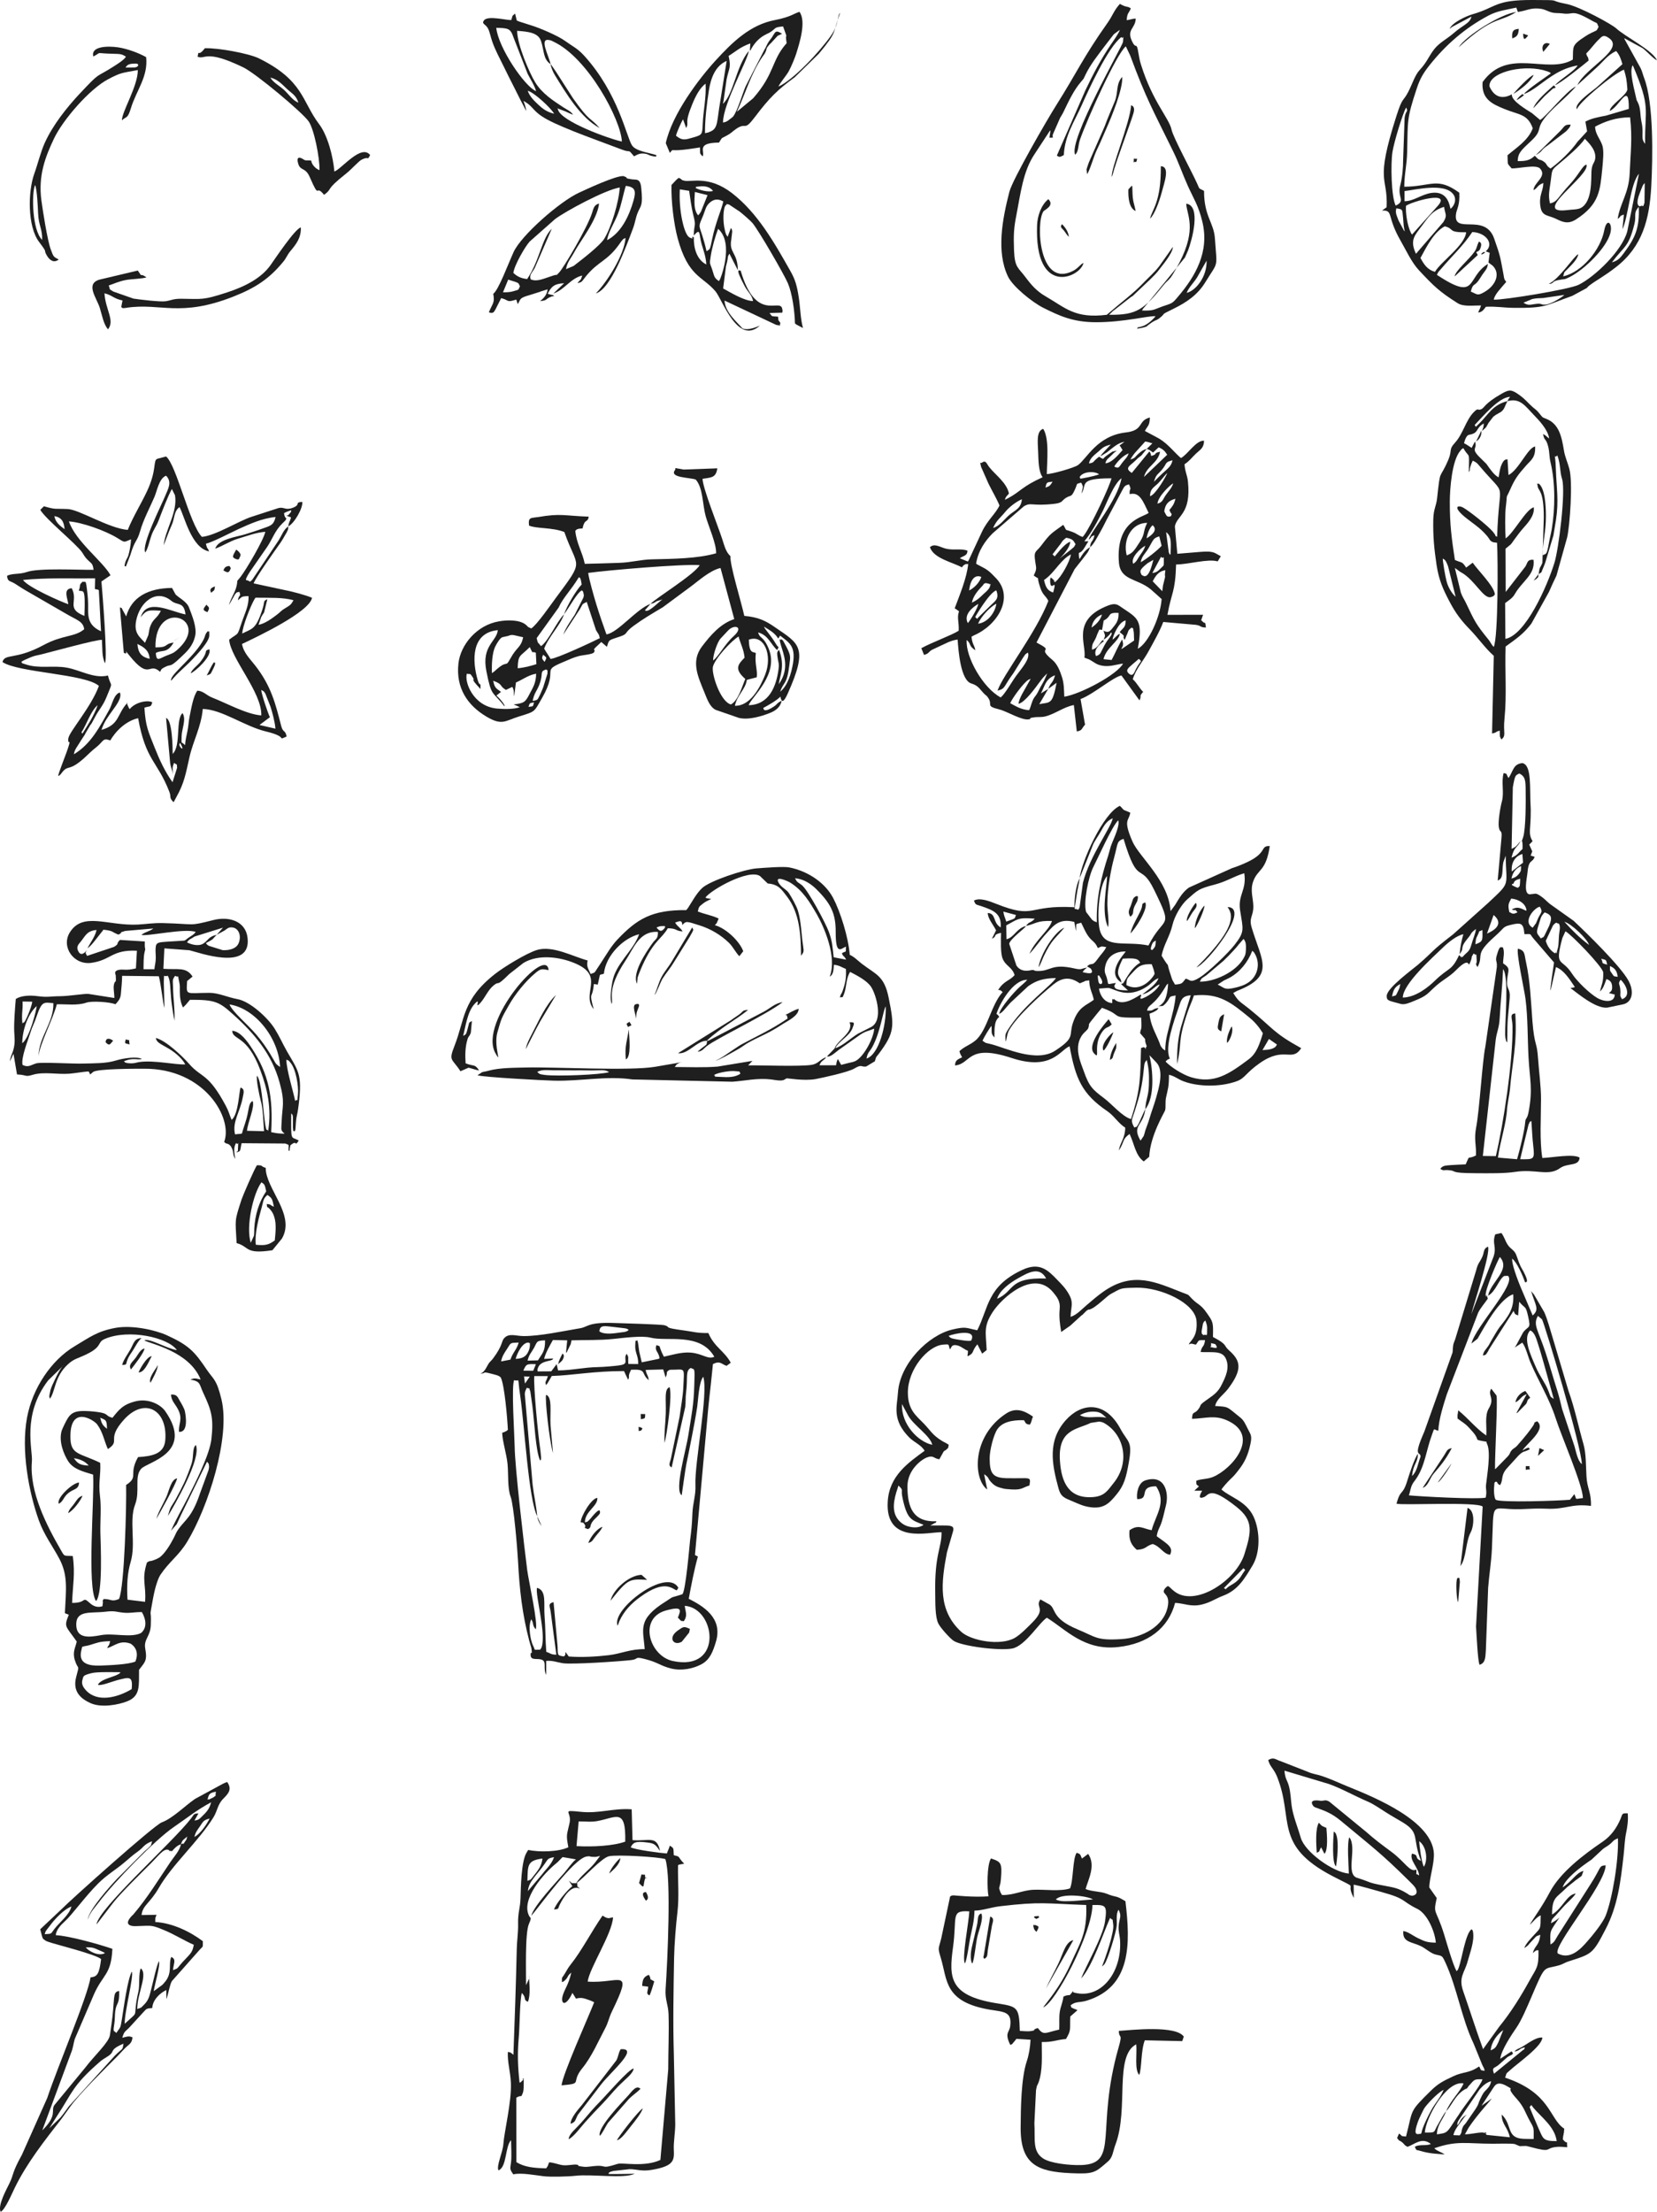 <?xml version="1.0" encoding="UTF-8"?>
<!DOCTYPE svg PUBLIC "-//W3C//DTD SVG 1.1//EN" "http://www.w3.org/Graphics/SVG/1.1/DTD/svg11.dtd">
<!-- Creator: CorelDRAW SE -->
<svg xmlns="http://www.w3.org/2000/svg" xml:space="preserve" width="316.436mm" height="422.223mm" version="1.1" style="shape-rendering:geometricPrecision; text-rendering:geometricPrecision; image-rendering:optimizeQuality; fill-rule:evenodd; clip-rule:evenodd"
viewBox="0 0 20274 27052"
 xmlns:xlink="http://www.w3.org/1999/xlink">
 <defs>
  <style type="text/css">
   <![CDATA[
    .fil0 {fill:#1F1F1F}
   ]]>
  </style>
 </defs>
 <g id="Vrstva_x0020_1">
  <path class="fil0" d="M12909 8259c-27,101 -52,81 -83,166l102 -74c-52,270 -75,235 -212,261l110 -187 -90 56c48,-90 56,-179 173,-222zm-298 44l-25 43c-47,89 -117,189 -124,262 78,-17 203,-191 259,-267 39,-52 37,-51 92,-105 -17,40 -27,71 -55,119 -25,42 -33,58 -58,108 -40,76 -47,46 -82,152 -2,6 -7,24 -9,29 -18,48 -6,19 -19,42 -105,-8 -170,-55 -229,-85 15,-48 163,-254 225,-289l25 -9zm1323 -245c46,44 27,7 -35,124 -19,37 -37,108 -93,50 -39,-40 12,-71 41,-99l78 -67c2,-2 7,-6 9,-8zm-204 -238c-59,99 -84,169 -129,252l-99 -10c33,-143 185,-212 200,-311 -28,15 -8,0 -42,30 -27,24 -16,20 -48,42 4,-37 70,-215 161,-235 1,90 -35,90 -73,144 91,68 21,35 61,95l21 -52c1,-4 4,-9 6,-12 22,-47 7,-50 60,-89 23,40 7,-46 24,60 3,23 2,72 4,100l-143 98c-4,1 -10,4 -14,6 28,-51 27,-55 11,-118zm-228 4c23,-15 27,-15 52,-40 27,-25 20,-20 41,-50 28,24 -32,67 -80,156 -63,116 -42,107 -104,135 -36,-71 37,-144 94,-181l-7 -15c-28,-2 -52,96 -137,117 -3,-80 20,-80 52,-155l10 -28c42,-100 25,-50 62,-61l19 -112c107,-55 34,-101 182,-94 1,73 -11,108 -56,164 -44,54 -61,89 -128,54 16,58 30,51 0,110zm-1570 -278c0,0 169,-295 258,-326 42,110 -20,133 -81,196l-138 135c-2,2 -6,7 -8,9 -2,2 -5,6 -8,9l-23 -23zm1425 130c6,-78 64,-137 126,-160 -20,73 -74,122 -126,160zm-1390 -48c39,-91 144,-202 224,-245 -15,110 -107,232 -224,245zm-125 -7c-58,-107 67,-200 128,-235 -7,51 -91,191 -128,235zm49 -250c17,-84 74,-148 131,-208 25,-26 -1,-15 29,-28 4,-2 9,-4 12,-4l43 10c7,26 29,-36 4,38 -4,13 -13,23 -21,33 -14,18 -37,36 -56,54 -50,49 -77,74 -142,105zm2213 -261c37,-74 77,-125 155,-136 -19,131 19,2 -29,186l-9 71 -117 -121zm-2246 112c9,-101 54,-205 149,-166 -21,69 -91,138 -149,166zm2109 -192c-18,-43 -36,-54 76,-143l69 -40 -19 68c-55,190 -111,121 -126,115zm132 -21l107 -200c34,48 34,-54 34,70 0,50 -7,38 -31,65 -47,50 -65,57 -110,65zm-1142 -332c44,-52 28,-55 89,-100 76,15 85,28 114,79 -30,52 -7,20 -52,62l-173 136c14,-11 6,-2 30,-24 48,-43 128,-139 130,-204 -76,23 -181,174 -183,169 -1,-3 -4,13 -7,10l-27 -25 79 -103zm-39 434c-80,-25 52,43 -24,-15 -25,-20 -5,-16 -23,-21 -1,0 -24,-38 -22,36 5,144 92,-64 37,136 -60,-21 -89,-49 -112,-153l21 -15c2,-2 8,-6 10,-8 105,-83 180,-231 298,-290 -14,93 -124,284 -185,330zm400 -491l-51 1c88,-106 158,-237 227,-374 50,-101 136,-331 228,-398 -45,266 -380,657 -402,753 57,-46 7,-30 72,-57 -21,95 -46,60 -55,147 41,-26 93,-131 124,-184 42,-73 68,-133 107,-204l158 -298c33,-64 39,-69 88,-82 38,87 1,33 8,120 122,-32 163,86 232,229 -69,56 -402,90 -364,603 17,227 222,194 390,332 45,38 91,82 133,119 -14,211 -158,537 -292,608 67,-353 -4,-375 -181,-495 -66,-45 -88,-70 -182,-34 -458,177 -260,478 -290,637 53,22 43,11 97,45 41,25 56,40 111,52 96,21 177,-13 265,-24 -70,134 -520,374 -719,405 -4,-87 -3,-157 -26,-233 -27,-85 -59,-166 -122,-219 -3,-3 -7,-6 -10,-8 -190,-161 58,-76 -182,-203l467 -898c33,-44 73,-90 96,-121 3,-3 6,-8 8,-11 46,-62 59,-65 84,-136 -61,37 -87,78 -129,147l-5 -22c0,-2 -1,-9 -2,-11 -5,-65 2,-35 30,-60 35,-31 56,-83 87,-126zm548 276c-38,-72 85,-188 147,-222 -15,52 -36,75 -65,118 -40,59 -35,69 -82,104zm91 -20c14,-78 57,-104 98,-175 63,-110 56,-118 129,-141l29 115c-41,49 -194,170 -256,201zm365 -89c-21,-30 2,25 -22,-34l-32 -244c74,50 56,150 54,278zm-293 -203c10,-61 39,-134 74,-160 73,61 -22,129 -74,160zm-243 209c-50,-191 57,-399 250,-398 -57,117 -21,126 -89,232 -69,105 -84,136 -161,166zm-1635 -336c45,-100 86,-119 150,-198 47,-58 135,-125 202,-153 -9,116 -86,133 -158,196 -59,52 -115,133 -194,155zm2094 -202c12,-93 55,-133 137,-155 -17,70 -36,91 -74,137 26,70 38,32 18,77 -54,16 -52,-8 -81,-59zm-1950 -142c13,-46 26,-45 50,-77 -28,-132 -162,-224 -238,-319 -37,-45 -42,-95 -94,-58 -10,13 -30,-28 -9,51l90 204c47,96 99,181 135,268 -45,99 -147,180 -213,319l-164 352c-2,4 -6,10 -10,15 -30,-12 -68,-27 -98,-40 37,-31 93,-26 93,-93 -74,-30 -173,-1 -265,-25 -74,-19 -139,-69 -194,-17 47,138 274,182 391,246 30,-30 -5,-9 22,-25 41,-24 0,-11 55,-16 -15,167 -108,389 -165,542 5,4 18,11 21,13l32 24c-28,77 1,125 -4,237 -80,53 -332,144 -457,214l33 82c63,-18 49,-33 96,-62l199 -93c44,-18 69,-26 116,-33 10,148 38,498 167,537 92,28 101,71 165,133 26,25 11,4 29,26 87,106 -38,112 150,159 95,24 274,136 359,121 63,-10 -42,-10 75,-26 37,-4 84,1 124,-9 119,-28 229,-117 353,-140l36 323c72,-12 57,-37 101,-83l-55 -313c163,-62 394,-267 500,-289l221 305c34,-70 -15,-36 45,-104 -52,-52 -72,-104 -127,-155 39,-129 132,-227 196,-347 60,-110 134,-238 177,-353l398 35c73,11 46,31 124,33 -11,-90 -8,-40 -35,-68 -3,-3 -9,-8 -11,-10 -3,-3 -8,-7 -12,-11l23 -67 -436 1c50,-278 96,-274 106,-616 155,-1 388,-73 509,-38l38 -63 -66 -37c-54,-27 -124,-20 -185,-16l-281 23 -30 -336c26,-136 201,-149 160,-546 -8,-83 -34,-110 -42,-213 61,-39 87,-80 141,-131 51,-48 96,-66 98,-157 -98,-6 -198,166 -282,212l-22 -18c-93,-88 -163,-181 -285,-241l-135 -72c37,-70 58,-62 61,-165 -153,40 -69,157 -293,183 -352,40 -475,317 -586,399 -43,32 -317,111 -382,110 2,-155 33,-435 -44,-553 -87,27 -66,167 -62,281 4,104 3,241 55,311 -255,115 -267,173 -422,256l-40 20zm1867 47c8,-93 163,-236 193,-248 -19,59 -56,93 -89,140 -42,60 -38,90 -104,108zm-1370 -196c13,-66 14,-67 87,-72 -32,46 -28,51 -87,72zm1327 -71c26,-92 43,-84 96,-146 71,-84 29,-91 131,-118 -15,82 -63,101 -170,206 -14,14 -14,13 -28,28l-29 30zm-873 674c-54,-18 -69,-40 -122,-60 -119,-45 -57,0 -115,-88 -148,109 -150,95 -272,257 -53,69 -84,63 -76,147 13,132 35,117 -13,216 96,72 18,-30 82,154 31,90 64,90 97,156 -148,387 -558,909 -622,1098 102,-25 70,-48 194,-213l118 -190c0,0 23,-33 23,-34 27,-28 2,-6 38,-28 24,78 -64,174 -146,285 -51,70 -135,220 -188,263 -215,-113 -433,-497 -416,-703 60,53 19,70 106,126 -14,-71 -38,-70 -47,-166l31 -17c279,-119 496,-455 272,-695 -88,-93 -109,-108 -205,-157 -44,-23 -19,-8 -42,-25 25,-160 117,-285 203,-371l382 -330c89,-53 93,2 372,-30 108,-13 85,-38 144,-74 60,-37 63,1 110,-105 35,-77 4,-60 74,-80 32,56 22,47 4,133 73,-106 -49,-186 367,-186 -15,83 -248,581 -335,696 -2,3 -7,8 -8,11 -2,2 -6,7 -10,10zm825 -498c0,-88 42,-104 94,-153 45,-43 79,-97 117,-131 -9,33 -143,267 -211,284zm-862 -233c39,-72 183,-77 239,-35 -37,15 -86,25 -130,35 -152,31 -82,16 -109,0zm424 -130c33,-56 109,-137 177,-161 -19,54 -46,70 -81,117 -41,56 -41,72 -96,44zm198 -87c27,-47 48,-74 86,-114l95 -105c57,9 43,11 88,22l-69 68c45,17 31,13 77,45l68 -64c56,23 77,47 105,91l-284 271c34,-134 170,-167 197,-308 -96,20 -16,26 -109,52l-4 -20c-9,-25 0,-10 -18,-36l-215 263c-93,-59 -27,-83 39,-146 40,-39 38,-37 78,-67l66 -81c-48,14 -66,28 -103,61 -48,43 -33,50 -97,68zm-334 -7c-60,-20 -29,-46 -86,4 -38,33 -25,43 -87,52 10,-63 68,-105 108,-139 61,-52 66,-68 159,-92l-104 111c-19,24 -7,8 -22,33l79 -49c66,-50 134,-118 214,-128l-61 45c4,4 10,8 11,11l27 45c-67,76 -139,158 -210,161 13,-50 27,-51 65,-88 16,-16 20,-21 37,-37l29 -23c1,-5 13,-4 10,-7l-56 13c-1,0 -37,25 -44,30 -34,25 -44,30 -69,58z"/>
  <path class="fil0" d="M6466 8645c20,-54 10,-42 68,-55 -16,57 -4,47 -68,55zm2874 13c53,-28 174,-97 208,-138 7,14 14,132 90,-37 258,-575 136,-610 -158,-813 -108,-75 -200,-123 -373,-137 -43,-192 -177,-619 -170,-731 -54,-50 -70,-114 -100,-208 -57,-174 -238,-622 -241,-738 117,-17 163,-16 181,-128l-412 15c-154,-25 -81,-25 -109,10 -64,91 183,86 256,112 90,99 83,305 122,447 33,121 132,336 128,455 -227,65 -519,68 -786,74 -140,3 -249,38 -400,43 -141,5 -291,9 -421,12 -30,-146 -101,-247 -116,-404 21,-16 3,-14 43,-25 7,-2 36,-3 46,-4 26,-128 63,-63 75,-144 -303,-11 -341,-43 -620,5 -86,14 -123,-3 -110,104 83,39 290,21 432,79 161,462 259,317 -108,811 -50,67 -231,329 -297,368 -65,-29 -23,-10 -70,-48 -76,-60 -227,-56 -323,-39 -273,45 -473,287 -498,516 -33,298 110,513 347,652 189,111 225,48 394,-4 204,-64 180,-49 281,-224 220,-382 -38,-319 282,-451 57,-24 106,-48 173,-65 46,-12 167,-19 182,-45 28,-47 -41,-8 47,-86l42 -40 69 59c29,-94 15,-76 166,-128 96,-33 41,-42 161,-129 119,-87 221,-146 357,-227l335 -248c87,-62 238,-203 371,-232l168 625c-169,55 -291,198 -395,335 -138,182 -49,368 27,555 36,87 67,184 141,220l283 98c119,29 279,-20 380,-60 70,-27 131,-74 143,-149 -60,28 -47,39 -94,70 -138,91 -127,18 -129,17zm-3249 -951c-14,141 -202,190 -140,502 64,322 71,236 223,432l-2 -16c-19,-38 -70,-95 -98,-118l56 -45c-58,-42 -80,-49 -95,-136 127,47 66,58 155,112l78 -37c3,4 6,10 7,13 1,4 4,10 5,14 12,45 0,-16 6,32 3,19 0,37 5,55l22 -168c77,-32 155,-93 247,-107 -3,120 -39,167 -83,252 -49,95 -67,110 -192,123l75 34c-68,26 -188,25 -280,17 -289,-27 -400,-324 -368,-426 54,12 32,-12 65,33 53,73 -47,-4 102,154 2,-109 -5,-10 -34,-109 -67,-229 -86,-579 246,-611zm426 866c20,-100 49,-116 80,-194 60,-153 -4,-159 85,-192 23,39 17,-46 16,52l-52 168c-13,29 -25,63 -44,101 -28,59 -29,54 -85,65zm-183 -400c5,-172 28,-138 148,-259l12 26c34,66 5,20 62,43l7 140c-67,21 -144,43 -229,50zm312 -165c46,39 47,29 17,87 -31,-37 -39,-43 -17,-87zm2297 608c-130,-34 -240,-377 -220,-462 25,-103 234,-325 314,-369 26,99 63,154 73,259 -81,83 -130,138 9,260 -43,101 -84,261 -176,312zm315 -332c15,-79 -27,-168 -10,-297 -35,-19 -81,12 -86,-163 186,-72 296,187 198,433 -62,155 -182,380 -368,375 25,-129 129,-199 146,-317l120 -31zm-3239 -51c-4,-105 1,-254 45,-334 17,-33 52,-92 80,-105l76 -17c50,-23 70,-6 181,17 -29,133 -73,108 -158,263 -68,123 -22,-6 -196,156l-28 20zm3329 -569c72,46 129,74 174,146l23 -36c104,82 192,122 158,336 -21,125 -63,273 -157,350 41,-127 82,-75 112,-326 13,-112 26,-113 -68,-282 -14,-27 -12,-17 -27,-33 -13,20 -39,-38 -10,66 32,114 115,285 -24,483 9,-96 82,-218 2,-421 -18,30 -32,11 -12,125 8,45 15,49 7,111 -29,216 -117,436 -366,442 31,-98 380,-377 243,-697 -65,-153 -105,-112 -127,-193 127,34 155,148 233,216 27,-60 22,-13 -15,-75 -72,-121 -135,-176 -146,-212zm-623 414c-1,-72 54,-231 93,-270l88 -94c76,-84 202,-51 69,68 -107,96 -186,253 -250,296zm-1528 -1071c240,-33 1149,-111 1364,-95 -66,116 -541,406 -602,474 44,-11 36,-7 76,-33l69 -21c-58,41 -177,172 -213,132l68 -78c-167,58 -399,353 -539,373 -42,-117 -85,-241 -124,-368 -26,-86 -92,-313 -99,-384zm-80 142c-63,63 -181,260 -216,365 72,-98 160,-266 219,-294 12,18 14,5 20,40 6,30 4,23 -2,49l-105 208c-50,78 -105,149 -142,246l203 -311c42,-68 18,-58 85,-90l113 344c31,58 33,36 47,99 -84,43 -527,250 -603,254 -30,-54 -53,-81 -78,-126 57,-150 196,-283 243,-419 -91,91 -189,326 -282,389 -38,-53 -35,-21 -53,-98l269 -374c56,-125 146,-204 248,-372 9,12 20,-10 34,90z"/>
  <path class="fil0" d="M17653 6831c19,16 31,4 65,96l92 372c-48,-42 -93,-119 -111,-191 -16,-63 -45,-227 -46,-277zm665 -263c-4,-3 -8,-14 -9,-11 -7,16 -15,-18 -18,-21 -14,-18 -11,-15 -24,-32 -66,-77 -285,-250 -363,-295 -62,-35 -136,-16 17,112 87,72 184,129 267,226 47,53 35,70 87,86l42 5c12,200 14,1154 -40,1274 -32,-30 -35,-52 -63,-87 -159,-196 -168,-221 -280,-456 -20,-42 -39,-64 -60,-122l-73 -301 67 49c4,3 9,5 13,7 172,97 273,336 367,299 46,-19 16,-6 43,-31 -11,-103 -205,-291 -272,-388l-80 60c-55,-84 -52,-53 -138,-94 -39,-262 -63,-425 -62,-720 1,-146 25,-498 129,-615 32,-36 -13,-1 37,-32 78,139 71,13 67,295 23,-44 3,-16 17,-64 11,-35 14,-43 31,-78 45,22 50,26 84,67 351,415 236,124 214,867zm-275 -1370c96,-98 297,-343 434,-344 -25,31 -16,20 -33,52 5,0 12,-2 15,-3 4,-1 11,-2 15,-3 131,-23 193,71 288,170 71,73 177,184 193,293 -41,-29 -29,-30 -75,-55 16,93 35,42 64,158 16,66 11,122 28,191 59,248 56,563 15,811 -12,68 -24,110 -37,182 -27,149 -32,116 -77,143 3,-163 43,-293 42,-483 0,-134 -13,-340 -89,-396 -10,16 -27,-30 -10,42 11,52 73,47 73,372l-17 554c-25,69 -33,37 -46,140 54,-39 23,-4 49,-61 9,-20 23,-55 31,-77l101 -335c7,-49 24,-141 31,-189 36,-240 7,-384 -1,-616 -10,-289 -38,-112 18,-174 43,120 26,186 58,290 46,153 -42,859 -94,1024 -89,288 -353,884 -600,930l-3 -438c53,-40 91,-61 120,-113 94,-162 251,-235 227,-417 -79,-4 -69,34 -100,84l-240 310 -2 -529 62 -51c19,-20 31,-42 47,-63 36,-47 59,-81 95,-123 57,-66 153,-159 142,-269 -94,20 -246,315 -345,380 -6,-96 -9,-291 2,-383 24,-193 -8,-75 55,-218 59,-132 95,-178 191,-287 61,-70 119,-97 113,-236 -89,12 -201,288 -326,349l-12 -193c-18,6 -44,-10 -80,84 -13,34 -23,100 -29,137 -52,-25 -100,-94 -149,-164l-69 -68c-137,-131 -35,-106 -71,-206l-41 78 -49 -32c-24,-15 -25,-15 -44,-25 9,-37 29,-98 61,-103 130,-23 70,-75 181,-139 -6,63 -5,39 -22,92l49 -44c1,-1 24,-44 31,-55l57 -74c4,-4 16,-13 21,-16 3,-2 7,-5 11,-8l58 -33c3,-2 7,-5 10,-7 39,-32 40,-63 74,-128 -182,45 -237,169 -346,275l-28 27c-1,-3 -6,12 -12,12l-15 -22zm18 201c45,-27 70,-79 64,-132l-64 132zm703 1703c19,-15 27,-12 41,-29 28,-32 10,5 20,-52l-61 81zm-487 919l-21 950c73,-16 25,-16 94,-35 2,63 -5,66 20,108 63,-51 20,-73 38,-253 30,-300 3,-578 14,-884 129,-94 216,-150 315,-280l215 -387c30,-69 59,-132 92,-200l131 -468c32,-141 72,-675 26,-840 -20,-75 -54,-146 -66,-225 -29,-179 -64,-323 -215,-384 -61,-24 -40,-14 -83,-64 -37,-46 -41,-43 -84,-80 -67,-58 -80,-88 -162,-147 -93,-67 -121,-73 -219,-16 -211,120 -206,170 -248,189 -50,22 -30,-26 -92,36 -98,100 -131,266 -229,373 -82,88 -31,88 -82,209 -111,260 -96,87 -137,467 -10,99 -43,131 -47,256 -5,213 11,369 40,564 27,180 81,301 155,441 78,150 149,241 252,347 104,107 187,229 293,323z"/>
  <path class="fil0" d="M1375 23835c-161,-55 -521,-157 -693,-167 6,-66 64,-127 108,-166 93,-83 245,-300 410,-465 109,-109 208,-162 324,-260 66,-56 95,-84 161,-131 75,-53 72,-88 176,-127 -21,74 -5,39 -43,80 -14,15 -37,31 -57,51l-328 328c-78,83 -348,379 -358,498 29,-91 77,-135 134,-210 185,-245 688,-765 921,-923 159,-108 273,-204 453,-300 -18,69 -44,102 -73,134l-37 37c-33,32 -40,46 -94,52l49 -87c-63,3 -49,8 -91,62 -227,295 -1135,1101 -1156,1296l201 -262c96,-124 343,-364 464,-485 91,-91 153,-179 208,-167 54,13 -43,10 51,17 27,-31 59,-68 109,-84 -14,77 -83,150 -128,216 -141,208 -281,439 -454,642 -3,3 -137,118 -17,141 20,4 49,3 70,2 174,-5 164,-17 331,53 122,51 231,121 355,176 -14,79 -31,101 -102,174 -26,27 -36,37 -61,67 -47,55 -26,43 -91,69 6,-84 44,-132 -21,-161 -28,54 -6,144 -30,219 -18,57 -51,92 -81,123l-104 76c11,-82 83,-318 64,-367 -28,48 -71,251 -90,323 -24,87 -28,149 -98,215 -50,48 -15,23 -78,47 3,-103 25,-169 46,-256 21,-83 54,-199 -3,-241 -28,62 -12,210 -27,276 -85,367 32,215 -169,402 -6,-132 114,-589 87,-638 -52,89 -100,447 -121,578 -20,121 -14,92 -69,172 -36,-37 -41,-2 -23,-123 7,-47 4,-97 10,-143 15,-114 53,-72 48,-247 -67,9 -59,54 -74,231 -10,119 -23,194 -39,309 -13,89 -192,252 -301,396l-379 460c-46,69 43,120 -148,309l355 -955c20,-46 28,-113 42,-161l235 -547c108,-246 212,-238 226,-558zm136 1160c-15,88 -3,45 -104,145l-564 621c-33,45 -67,94 -102,136l-138 133 97 -154c187,-281 179,-362 526,-663 45,-39 108,-64 136,-99 26,-32 3,-58 149,-119zm-462 -1178c97,-1 90,4 199,51 42,19 17,7 35,20 -74,42 -197,-22 -234,-71zm-502 -161c14,-45 8,-28 28,-58 0,0 24,-30 32,-41 57,-80 178,-209 267,-239 -28,105 -139,185 -210,276 -46,59 -21,57 -117,62zm1667 -1100c19,-58 28,-51 78,-95 -18,44 5,17 -26,59 -52,74 8,6 -52,36zm144 -295l0 0zm21 206c13,-61 36,-84 69,-133 39,-57 42,-74 117,-92 -43,82 -111,182 -186,225zm160 -455c16,-77 31,-84 103,-99 -14,73 16,31 -33,71l-38 18c-4,2 -13,9 -16,5 -2,-5 -10,3 -16,5zm-807 1410c14,-122 98,-137 211,-332 164,-285 490,-573 669,-864 50,-81 49,-157 121,-228 68,-68 106,-117 47,-203 -30,10 -25,9 -50,20l-343 186c-121,82 -273,238 -407,287 -93,33 -1105,938 -1230,1065l-258 243c34,128 22,108 67,140 39,28 458,122 637,201 27,12 26,13 41,24 -23,180 -46,216 -129,223 -37,237 -404,1095 -530,1475l-310 695c-129,233 -92,225 -155,354 -29,61 -145,266 -105,344 56,-28 139,-226 172,-293 148,-304 363,-575 574,-847l99 -138c111,-158 427,-469 573,-615 44,-44 72,-78 116,-121 35,-33 73,-48 79,-120 -47,-22 -68,-8 -125,5 24,-79 30,-70 83,-122l174 -190c43,-44 32,-46 110,-52 4,-98 93,-183 172,-220l1 112c20,-51 41,-177 66,-220l343 -387c44,-48 35,-17 37,-102 -155,-117 -372,-223 -582,-235 1,-65 -3,-38 15,-88l-183 3z"/>
  <g id="_1550319392">
   <path class="fil0" d="M17032 12188c17,-92 39,-118 101,-153 -8,45 -6,42 -26,84 -37,75 -18,48 -75,69zm2797 -205c47,37 144,192 18,238 -38,-58 -13,-36 -23,-129 -7,-61 -31,-59 5,-109zm-131 -168c60,24 89,63 95,132 -54,-11 -37,6 -71,-42 -32,-45 -21,-29 -24,-90zm-107 -89c67,18 56,5 74,72 -87,-22 -42,-17 -74,-72zm-437 -336c73,40 439,417 462,500 4,124 -19,144 -39,236 41,-35 57,-96 79,-152 14,9 61,15 68,80 6,65 -12,68 -38,92l63 16c1,0 5,0 8,1 -2,113 -144,83 -210,45 -97,-56 -253,-206 -313,-300 -128,-200 -216,-69 -118,-435l38 -83zm-1102 159c7,-69 3,-60 28,-112 36,-72 -5,-30 58,-63 2,126 9,142 -86,175zm-193 121c71,-95 -17,-56 115,-213 32,-38 13,-42 85,-95 -6,57 -37,122 -57,195 -26,94 -58,86 -107,148 -68,-20 29,28 -25,-8 -7,-5 -13,-11 -17,-16 -95,201 -123,145 -293,310 -84,82 -236,206 -396,210 1,-165 352,-479 498,-619 61,-58 163,-141 243,-156 -22,73 -37,148 -46,244zm1143 -352c54,-57 34,-22 72,-22 25,51 3,79 -1,174 -2,29 -3,81 -8,109 -1,4 -10,42 -12,46 -37,92 35,-29 -26,35 -54,-30 -94,-84 -114,-153l89 -189zm-727 -127c107,90 55,169 -81,227l81 -227zm1168 366c-115,-85 -209,-181 -302,-283 84,22 278,207 302,283zm-590 -79c-48,-68 -63,-56 -27,-166 28,-84 19,-96 73,-153 94,32 91,70 56,164l-60 124c-35,41 8,-2 -42,31zm-100 -132c-131,-73 24,-249 88,-256 38,66 16,64 -20,137 -12,26 -18,45 -27,64l-41 55zm-286 -191c-20,-93 -9,-102 23,-165 93,9 183,63 187,149 -44,-11 -97,-67 -180,-15 59,24 24,-21 71,34 -50,23 -54,23 -101,-3zm53 -351c9,-43 54,-47 80,-57 -2,124 -11,88 -29,112 -125,-48 -53,-45 -51,-55zm-27 -59c19,-87 60,-127 119,-153l-4 56c-2,5 -4,10 -6,14l-15 22c-39,50 -69,53 -94,61zm4 -86c-10,-117 49,-191 130,-214l8 106 -138 108zm251 -246l-37 -83 41 -42c-58,-91 -22,-148 -23,-350 0,-21 1,-50 -1,-70 -14,-225 18,-512 -102,-535 -111,13 -107,88 -168,183 -38,-58 -7,-49 -60,-61 -32,105 8,237 -21,344 -19,68 -50,249 -38,320 14,79 44,15 31,143l-45 507c77,-24 49,-124 69,-224l29 -79c4,388 69,312 -220,582l-423 379c-291,224 -210,181 -430,372 -64,55 -383,285 -383,382 0,62 24,56 174,98 47,13 114,-18 161,-37 168,-67 160,-89 269,-185 87,-77 166,-111 245,-192 199,-202 130,13 178,-109 26,-66 -4,-32 37,-95 43,43 28,-35 37,83 4,55 -25,29 10,84 84,-157 -52,-141 216,-379 113,-100 91,-113 181,-135 135,-34 165,-29 177,111 100,0 55,-11 111,54l251 292c-6,62 -51,316 -42,344l66 -287c101,38 171,156 231,244 -4,2 -10,1 -11,5l-43 7c95,71 308,252 449,240l197 -41c114,-27 135,-161 63,-291 -99,-179 -506,-576 -670,-730l-266 -189c-52,-34 -77,-71 -130,-108 -19,-13 -45,-33 -70,-35l-71 8c-81,-4 -34,-195 -27,-271 15,-164 59,-108 87,-188l-49 -15c12,-31 8,-19 20,-51zm-238 -784c29,-162 33,-142 79,-169 75,36 77,91 78,205 2,120 3,472 -31,576 -33,100 -2,-18 -7,142 -56,50 -57,75 -135,107 33,-140 66,-114 113,-206 -50,54 -44,67 -112,98l15 -753z"/>
   <path class="fil0" d="M18702 13755c35,-73 5,-17 35,-46 8,106 11,202 22,296 21,182 12,174 -159,173l102 -423zm-643 377c-105,53 -74,-11 -115,84l-11 25c-60,3 -123,4 -182,9 -58,5 -102,3 -128,47 46,26 36,11 91,14 131,7 -8,37 346,38 155,1 349,4 477,-16 256,-40 405,59 552,-47 93,-66 231,-17 238,-128 -77,-49 -333,0 -456,5 -35,-219 -16,-485 -16,-723 0,-153 -25,-330 -36,-492 -15,-221 -43,-140 -69,-456 -19,-248 -27,-490 -78,-722 -23,-102 -9,-143 -99,-168 -23,54 79,510 92,614 30,238 24,463 37,714 14,272 56,385 0,675 -17,87 -37,67 -40,115 -8,109 -70,356 -100,458l-234 -20c27,-200 105,-420 112,-608l17 -111c7,-41 12,-62 17,-109 28,-329 91,-558 66,-935 -75,5 -36,60 -34,150 8,429 -111,1204 -204,1595l-159 -2 158 -1424c14,-99 42,-144 48,-259 11,-204 33,-388 42,-603 74,102 22,627 25,804 0,6 3,36 4,41 15,66 11,34 22,52 1,-340 8,-263 29,-533 12,-143 -43,-102 -30,-235 10,-118 49,-133 -50,-199 0,-71 23,-135 -3,-196 -26,5 -37,-35 -75,101 -21,73 8,62 1,144l-140 969c-37,175 -71,768 -112,985 -30,156 3,217 -3,347z"/>
  </g>
  <g id="_1550319008">
   <path class="fil0" d="M8915 684c83,-51 140,-109 266,-153l-6 80c1,2 3,7 5,10 39,-80 98,-149 174,-191l25 -13c23,-11 34,-15 58,-32 66,-47 34,-50 144,-62 74,203 17,43 44,205 -189,211 -142,369 -410,674l-199 165c103,-218 172,-468 311,-670l16 -22c20,-31 4,0 21,-34 28,-58 -3,-34 50,-96 3,-3 7,-6 9,-9 3,-3 7,-6 10,-9l79 -86c3,-3 8,-5 11,-7l46 -21c-84,-52 -79,-24 -127,48 -18,26 -32,39 -47,66 -14,24 -26,57 -43,83l-228 444c-31,63 -99,306 -157,375l-62 48c-38,20 -11,9 -59,22 1,-233 305,-766 316,-877 -159,195 -184,526 -317,648 1,-6 7,-32 8,-37l37 -262c28,-137 58,-139 25,-287zm-644 976c7,-38 66,-169 86,-201l39 108c41,-86 -32,-37 78,-302 39,-94 91,-192 159,-242 10,171 -28,327 -35,492 -5,131 -7,134 -112,165 -98,28 -136,45 -215,-20zm355 -31c-2,-171 23,-363 48,-527 23,-143 76,-296 217,-357l-78 492c-44,246 -23,332 -123,373 -51,21 -4,4 -64,19zm-480 122l50 119c51,-58 -11,-19 171,-39 78,-8 130,-19 198,-28 3,82 -9,67 32,110 33,-58 -86,-167 200,-169 46,-71 21,-45 92,-84 59,-31 64,-46 117,-83 135,-92 89,42 233,-149 178,-236 277,-331 486,-484l293 -286c240,-288 162,-240 262,-500 -40,32 -9,131 -114,280 -134,191 -463,544 -642,621 23,-50 92,-127 126,-186 35,-64 78,-172 91,-213 39,-126 128,-397 41,-515 -64,17 -102,62 -303,101 -299,57 -518,269 -725,496 -201,220 -530,652 -608,1009z"/>
   <path class="fil0" d="M8925 3103l103 202c-3,-222 -112,-209 -80,-378l11 -96c-5,-37 -7,-26 -16,-43l-40 108c-21,-30 -20,-28 -31,-67 -1,-5 -2,-10 -3,-15 -28,-109 -21,-275 11,-304 41,-15 -48,-26 41,-8l131 87c33,26 130,109 155,139 74,87 387,628 433,736 52,122 83,335 87,494 4,2 10,1 11,7 2,5 9,5 11,7l76 40c-31,-107 -33,-256 -52,-376 -22,-143 -43,-216 -100,-317 -196,-347 -402,-714 -718,-958 -281,-216 -496,-133 -577,-150 -55,-11 -18,-11 -73,-36 -33,22 -54,53 -89,87 -6,204 30,484 76,654 129,473 305,461 462,647 86,103 272,664 544,419 -1,0 -145,70 -215,33 -66,-77 -211,-195 -218,-339l633 298c95,16 21,4 50,-13l-1 -13c-24,-42 -21,-5 -27,-75 -90,-9 -65,6 -104,-45l156 -4c1,-10 3,-27 3,-28l-6 -26c-32,-120 -324,172 -507,-461 -8,8 -83,-57 49,190 41,76 88,105 103,183 -105,0 -282,-108 -366,-154l34 -268c4,-15 12,-47 15,-59 14,-66 2,-59 28,-98zm-128 335c-65,-41 -56,-64 -85,-147 -29,-82 -31,-60 -16,-159 16,-105 58,-251 91,-333 204,182 21,630 19,624 -2,-3 -5,10 -9,15zm-308 -538c-54,-14 24,39 -49,6 -51,-23 -83,-162 -94,-215 -24,-114 -35,-250 -28,-375l114 18c13,85 27,201 48,285 42,160 12,108 8,263 89,-103 61,-18 97,105 21,73 52,151 57,248 -119,-61 -156,-203 -153,-335zm156 173c-81,-351 -119,-256 -47,-424 34,-80 34,-130 95,-178 54,-43 106,-35 157,-7 -20,95 -96,261 -136,458 -31,153 -27,118 -69,151zm-103 -439c-57,-69 -46,-175 -40,-286l155 39 -80 200c-3,5 -13,21 -16,24 -2,3 -8,15 -9,12 -2,-3 -7,8 -10,11zm-32 -336c23,-15 -33,-9 50,-18 69,-8 129,7 164,55 -51,18 -162,-7 -214,-37z"/>
   <path class="fil0" d="M6154 3575l64 -155c152,46 118,37 144,82 -28,49 2,35 -78,59 -34,11 -79,15 -130,14zm617 15c138,-46 208,-186 353,-220 -24,78 -19,36 -58,94 68,-19 48,-19 107,-90 153,-184 253,-177 401,-383 6,-8 29,-41 30,-42 41,-45 4,-13 50,-39 -17,212 -230,543 -364,679 186,-54 375,-585 454,-793 27,-70 32,-130 59,-196 39,-93 65,-78 43,-301 -12,-125 -63,-96 -124,-107 -110,-19 -4,-5 -92,-38 -87,-12 -464,165 -546,203 -232,106 -707,521 -800,726 -64,139 -186,469 -249,510 21,113 -8,115 -54,227 60,20 63,-8 84,-41l55 -109c2,-3 5,-9 6,-12 1,-2 4,-8 5,-12 106,26 58,58 186,18l18 56c42,-71 16,-74 161,-116l108 -34c4,-2 9,-4 14,-6l82 -25c-8,63 -40,102 -92,144 88,-8 68,-25 118,-47 49,-21 12,-5 56,-16 -38,-24 -4,-6 -38,-15l-43 -12c42,-81 73,-123 201,-129l-131 126zm658 -653c8,-90 92,-216 132,-323 44,-114 62,-232 96,-341 111,14 130,56 94,181 -54,189 -150,392 -322,483zm-504 355c17,-91 59,-129 102,-209 74,-138 280,-394 303,-593 -59,12 -68,57 -85,111 -55,179 -354,683 -404,732 -54,53 3,13 -75,38 -121,39 -194,78 -272,46 -23,-56 19,-82 50,-142l207 -477c-124,119 -144,380 -301,615 -77,-9 -121,-31 -169,-75 12,-96 146,-326 200,-384l310 -274c119,-91 609,-357 792,-387 -11,182 -104,486 -189,626 -51,84 -271,253 -376,334l-93 39z"/>
   <path class="fil0" d="M7011 1403c-22,-39 -76,-63 -118,-90 -128,-84 -259,-168 -344,-305 -74,-121 -220,-461 -222,-631 142,10 260,24 293,126 40,123 25,222 117,282 -25,-112 -145,-323 -15,-295 28,6 30,10 51,20 421,197 824,955 836,1221 -148,-30 -749,-246 -782,-392 -2,-9 -7,-10 -10,-15l68 26c70,27 -15,-8 43,17 38,16 48,24 83,36zm-274 -618c4,39 30,97 51,132 137,223 317,526 549,649 -126,-144 -112,-61 -326,-364l-206 -321c-19,-27 -19,-28 -37,-54l-23 -32c-1,-6 -5,-7 -8,-10zm-333 449c135,73 101,124 292,228 206,113 688,281 912,367 122,47 65,-18 150,83 37,-18 71,-45 142,-31 25,4 45,20 68,25 87,21 53,-2 65,-8 -90,-31 -253,-47 -301,-121 -68,-106 -167,-636 -583,-1094 -86,-94 -135,-110 -236,-183 -83,-61 -312,-160 -424,-193l-138 -44c-4,-2 -11,-5 -14,-6 -3,-2 -9,-4 -14,-6l-21 -85c-46,41 -24,15 -47,80 -80,-2 -278,-55 -331,0 -38,49 17,45 47,103 21,39 36,117 54,166 39,108 86,191 132,286 47,98 90,181 140,280 53,107 92,184 142,278 -6,-52 -23,-95 -35,-125zm376 157c-87,-21 -139,-59 -193,-110 -50,-47 -107,-101 -130,-171 77,20 281,207 323,281zm-324 -488c33,64 86,146 103,212 -137,-54 -463,-532 -487,-775 143,5 173,3 211,118l173 445z"/>
  </g>
  <g id="_1550303744">
   <path class="fil0" d="M3651 1255c-68,-24 -117,-100 -170,-150 -59,-55 -140,-96 -173,-156 87,20 141,80 197,133 62,60 116,79 146,173zm-1233 -561c99,38 91,-95 557,129 157,76 725,552 801,661 66,93 137,444 133,597 -53,-19 -98,-75 -101,-117 -61,-7 -56,4 -85,-8 0,0 -109,-83 -76,40 27,101 87,42 143,170 129,297 62,75 175,217 114,-83 0,-47 266,-257 59,-47 82,-76 132,-122 26,-24 41,-42 73,-57 89,-39 50,25 93,-50 -108,-141 -348,168 -438,201 -15,-185 -82,-441 -186,-579 -214,-282 -189,-536 -741,-807 -120,-58 -494,-128 -658,-122 -89,119 -71,0 -88,104z"/>
   <path class="fil0" d="M429 2263c24,44 35,288 37,345 6,153 53,186 50,326 -123,-115 -131,-571 -87,-671zm1263 -1460c-23,16 -2,12 -42,22l-114 1c13,-19 25,-41 78,-46 103,-10 66,15 78,23zm-550 -112c120,-62 -3,-38 253,-33 78,2 97,3 146,36 -27,40 -93,82 -143,114 -244,157 -156,54 -425,340 -157,168 -325,380 -423,594 -53,116 -87,262 -130,381 -79,216 -86,647 59,837 115,152 46,80 93,163 33,58 86,99 146,51 -62,-34 -63,-29 -97,-123 -42,-114 -97,-472 -114,-596 -43,-308 50,-542 154,-761 109,-229 434,-605 662,-725 164,-86 168,-75 363,-112 3,193 -198,514 -194,615 53,-53 68,-11 110,-150 67,-218 212,-384 186,-623 -86,-49 -229,-103 -343,-120 -130,-19 -338,-13 -303,112z"/>
   <path class="fil0" d="M1330 3492c73,-25 119,-49 208,-67 59,-12 213,-16 254,-33 -105,-71 -31,27 -106,-83l-469 111c-178,53 -32,225 5,349 28,92 45,195 99,259 87,-108 -30,-237 -43,-441 99,25 110,65 221,88 -4,25 -16,75 -15,77 8,23 33,17 66,12 415,-62 650,121 1304,-136 272,-107 439,-217 611,-426 39,-46 47,-82 88,-131 64,-77 133,-158 128,-289 -67,9 -319,388 -372,462 -113,158 -309,260 -530,332 -303,99 -304,80 -565,78 -96,0 -113,18 -184,30 -66,11 -321,-20 -398,-32l-245 -86c-64,-38 -34,-19 -57,-74z"/>
  </g>
  <g id="_1550305784">
   <path class="fil0" d="M14975 19423l239 -243c31,35 30,0 -23,88 -65,110 -143,108 -193,169l-23 -14zm-3982 -1254c71,70 23,32 51,158 57,262 108,263 256,322 -52,42 -137,36 -197,17 -59,-18 -108,-65 -132,-106 -74,-121 -10,-291 22,-391zm43 -997l74 138c65,122 272,247 297,361 -181,-39 -382,-258 -371,-499zm3778 -724c22,-13 -30,-29 35,-14 32,7 20,9 37,32 -5,4 21,28 -36,17 -88,-17 -8,-6 -36,-35zm-3208 -109c66,-28 351,-91 277,56 -18,18 -208,-19 -220,-22 -40,-10 -36,-15 -57,-34zm3141 -189c10,26 24,55 23,99 0,124 -1,60 -47,81 -18,-27 -16,4 -21,-46l16 -93c17,-37 8,-17 29,-41zm-1763 141l105 -73c3,-2 7,-6 10,-8l134 -122c3,-2 8,-5 11,-7l46 -46c3,-3 8,-6 10,-8 41,-25 5,-3 31,-11 77,-21 209,-163 260,-190 137,-73 107,-72 312,-77 297,-6 719,186 737,407 16,201 -78,239 -95,288 38,-19 40,-7 87,2 45,-58 17,-56 112,-55 -12,95 -36,57 -54,145 133,8 260,-22 307,77 56,117 -7,236 -46,316 -51,108 -111,137 -201,203 -90,66 -41,43 -91,108 -43,57 -72,15 -74,113 164,-4 276,-51 433,21 413,188 52,596 -177,690 -73,30 -139,20 -205,47 4,59 -2,37 33,69l-56 52 96 0c-14,27 -66,110 18,80 68,-23 66,-149 402,118 208,165 185,299 97,578 -101,323 -602,652 -856,456 -80,-62 -68,-88 -115,-37 -60,80 69,46 32,227 -50,240 -312,377 -566,393 -304,20 -313,-26 -528,-115 -357,-147 -256,-268 -372,-319l-91 -51c-70,96 75,103 -90,273 -55,56 -153,157 -223,197 -179,102 -536,35 -656,-74 -287,-264 -246,-598 -175,-971l71 -245c35,-105 -38,-81 -274,-85l40 -21c35,-23 16,6 35,-30 -287,12 -355,-171 -355,-426 -1,-199 167,-328 239,-355 82,-30 77,12 151,23l54 -97c2,-1 6,-4 8,-6l21 -13c39,-39 19,-8 32,-62l-36 -22c-19,-10 -25,-12 -47,-25 -123,-77 -139,-127 -224,-214 -96,-98 -193,-169 -193,-377 0,-287 244,-569 427,-586 95,-8 62,-5 88,58l15 -24c3,-3 11,-44 82,-23 48,14 73,45 123,64 -2,96 -18,32 -1,66 77,-40 46,-47 96,-119 3,-4 8,-10 10,-13 3,-3 7,-9 11,-13l58 114 55 -44c-10,-221 -41,-288 75,-467 108,-166 499,-530 739,-239 47,57 88,109 80,197 -10,112 2,185 18,288zm-1326 266l0 0zm542 -672c31,-105 162,-198 253,-249 122,-69 266,-155 347,1 -468,-16 -380,153 -600,248zm899 221c3,-123 41,-168 -20,-276 -44,-78 -88,-120 -146,-180 -112,-116 -213,-217 -424,-119 -433,201 -412,466 -552,739 -139,-28 -135,-49 -305,-9 -293,69 -642,417 -665,771 -11,173 -77,332 140,551 59,58 146,90 186,161 -199,146 -431,303 -451,618 -35,531 504,373 658,378 4,188 -87,265 -77,753 2,108 -3,282 38,364 27,54 143,182 187,211 99,65 557,125 718,94 160,-32 331,-320 423,-376 235,144 455,405 874,358 361,-40 613,-229 695,-540 113,5 195,54 332,19 107,-27 159,-70 257,-107 182,-69 262,-210 358,-369 97,-160 94,-422 13,-597 -89,-192 -293,-240 -393,-333 16,-26 80,-98 109,-125 47,-44 63,-64 103,-116 69,-87 113,-176 142,-313 23,-106 4,-115 -33,-190 -26,-51 -45,-98 -86,-132 -181,-146 -143,-133 -312,-145 17,-85 102,-137 157,-209 180,-238 157,-344 13,-471 -72,-63 -13,-68 -197,-164 4,-180 4,-180 -75,-293 -78,-112 -106,-96 -186,-179 -58,-60 -25,-36 -110,-70 -322,-125 -601,-269 -966,-15 -76,53 -133,104 -202,162 -65,54 -125,125 -203,149z"/>
   <path class="fil0" d="M13447 17387c44,4 58,14 86,32 219,141 297,466 92,720 -69,84 -105,160 -252,171 -295,22 -386,-178 -404,-440 -29,-392 211,-385 376,-467l102 -16zm-234 -79c46,-25 103,-47 180,-43 81,4 103,41 144,75 -129,-28 -234,20 -324,-32zm598 581c49,-270 -10,-243 -101,-412 -194,-360 -487,-314 -671,-106 -222,250 -171,530 -87,835 23,81 52,106 129,138 51,21 138,62 195,77 220,56 294,-34 382,-139 97,-115 121,-215 153,-393z"/>
   <path class="fil0" d="M12639 17326c-96,-66 -202,-119 -325,-40 -422,273 -413,797 -235,932l-38 -188c74,50 34,49 101,113 36,34 68,47 132,62 24,5 3,3 44,7 191,19 176,-13 278,-44 16,-117 23,-83 -280,-89 -173,-4 -207,-61 -207,-245 0,-97 47,-284 93,-352 59,-88 178,-116 327,-112 23,36 17,48 72,54 25,-40 19,-58 38,-98z"/>
   <path class="fil0" d="M13914 18335c165,3 4,-157 231,-157 134,197 -7,355 -54,537 -106,-18 -160,-77 -271,1 -12,127 27,182 89,239 117,-6 104,-44 194,-71 96,29 131,124 214,131 39,-89 -15,-119 -164,-226 12,-82 40,-106 63,-182 21,-67 34,-135 49,-192 41,-155 -11,-388 -252,-309 -90,30 -110,165 -99,229z"/>
  </g>
  <g id="_1550306456">
   <path class="fil0" d="M17945 25861c-3,3 -31,22 -36,27 -51,45 -34,55 -79,108 4,-42 -1,-25 15,-60l259 -382c38,-43 80,-83 140,-100 -15,91 -72,98 -108,169 -90,173 9,45 -186,322 -3,5 -12,18 -15,22l-17 20c-13,19 -4,-5 -21,32 -23,50 -2,54 -37,98l-77 -3c12,-67 72,-133 125,-208 13,-18 24,-29 37,-45zm877 164c-15,-34 -109,-254 -106,-256l22 -24c13,20 -1,3 22,32 92,112 264,232 287,410 -177,1 -165,-34 -225,-162zm-57 136c-40,-1 -83,0 -123,-2 -218,-9 -133,-170 -268,-297 0,124 75,154 99,278l-283 -29c-69,-76 48,6 -29,-25 -39,-16 -145,16 -237,18l45 -81c106,-161 268,-330 283,-357l-125 89 135 -206c27,-38 50,-106 175,-35 120,68 -41,-22 121,156 89,99 106,172 153,257 59,107 56,86 54,234zm-1379 -63c-38,-3 -108,46 -33,-159 8,-22 60,-131 72,-151 26,-43 167,-196 238,-228 -39,99 -103,159 -154,254 -119,223 -115,272 -116,271 -1,-3 -4,9 -7,13zm195 6c3,-119 75,-181 114,-284 -37,43 -65,104 -97,157 -65,105 -18,107 -165,105 12,-182 265,-640 474,-601 -37,99 -156,203 -212,339 63,-61 107,-191 218,-260 104,-64 -25,28 33,-19 34,-27 -2,2 24,-28 3,-3 6,-7 9,-10 65,-73 59,-74 160,-72 -24,81 -226,328 -283,421 -16,27 -6,9 -29,43 -128,196 -111,190 -246,209zm658 -1027c9,-102 77,-192 154,-249l-61 152c-32,63 -35,72 -93,97zm-1735 -2162c-193,-16 -538,-263 -589,-439 -36,-126 -97,-273 -112,-397 -11,-85 -11,-148 -31,-228 -21,-83 -48,-88 -56,-195l546 164c160,58 309,144 477,216 68,29 155,90 217,129 75,48 148,87 216,129 203,127 106,188 214,465 -91,-37 -12,-68 -110,-88 -33,81 78,166 88,267 -55,-39 -29,16 -34,-72 -82,38 -131,-88 -308,-219 -115,-85 -205,-152 -306,-242l-450 -369c-51,-30 -57,-11 -104,-11 0,1 -161,-33 -95,61 10,15 30,21 48,27 113,40 189,72 296,161 363,303 481,385 824,725 19,19 67,65 80,86 53,89 -27,99 -27,99 -2,0 -8,2 -10,2 -4,0 -18,-3 -22,-5 -39,-14 0,1 -35,-20 -112,-68 -152,-73 -289,-99 -194,-36 -161,-41 -292,-84 -5,-2 -37,-12 -41,-13 -137,-54 8,-368 -89,-494 -31,66 -9,347 -6,444zm2578 536c-18,20 -83,63 -106,71 14,-60 15,-47 62,-99 3,-3 6,-7 9,-10 30,-33 43,-47 76,-85 50,-58 122,-113 157,-169 -110,12 -159,180 -290,257 0,-207 51,-205 153,-305 26,-26 37,-36 67,-59l52 -41c3,-2 7,-6 10,-9l73 -53c3,-3 7,-7 9,-10l20 -57c-88,22 -138,126 -255,202 34,-110 223,-249 319,-316 5,-4 18,-12 22,-15 3,-2 8,-5 11,-7l143 -133c34,-26 57,-33 95,-67 45,-42 27,-36 87,-63 11,267 -68,738 -150,947 -35,88 -167,250 -229,319 -61,69 -199,230 -356,143 -72,-80 579,-839 585,-1078 -88,5 -50,23 -185,231l-398 624c-38,60 -39,83 -92,113 -8,-183 -7,-153 111,-331zm-1660 -620c-28,-44 -57,-265 -57,-312 91,67 107,233 57,312zm858 2532c-33,-86 6,-61 64,-115l97 -86c45,-32 97,-33 53,-73l-138 91c14,-109 136,-290 197,-379 63,-90 136,-264 185,-378 179,-419 140,-327 347,-389 38,-12 62,-30 100,-43 293,-94 301,-88 460,-396 149,-286 184,-579 221,-909 9,-78 13,-185 29,-262 16,-77 29,-157 21,-246 -78,-2 -61,6 -88,68 -48,112 -114,206 -216,277 -228,155 -521,374 -651,622 -94,179 -226,356 -243,395 49,-42 76,-87 133,-115 -3,173 5,147 -82,242 -36,39 -101,106 -118,157 3,-1 7,-2 8,-3l35 -27c0,0 18,-21 26,-30l71 -76c3,-2 8,-6 11,-8l44 -17c-14,140 -66,125 -91,224l28 -24c32,-18 5,-6 41,-10 4,214 -25,217 -106,364 -109,198 -230,394 -376,573l-196 272c-84,-228 -160,-470 -243,-708 -60,-172 16,-224 54,-364 29,-108 83,-242 67,-356 -6,-36 -6,-20 -18,-38 -73,43 -120,366 -156,464 -19,52 -13,29 -29,48 -47,-88 -116,-332 -152,-450 -102,-327 -136,-235 -90,-444l-91 -129c0,-110 62,-289 56,-417 -21,-394 -713,-681 -1041,-813 -116,-47 -215,-95 -325,-132 -75,-25 -115,-24 -182,-55l-325 -127c-65,-20 -84,-55 -154,-15 20,82 68,104 108,203 211,523 -49,837 679,1217 358,186 144,45 260,267l-1 -163c82,16 249,65 346,92 305,84 229,105 433,205 122,60 215,277 226,413 -112,-2 -138,-17 -218,-55 -63,-30 -122,-80 -180,-87 -13,138 101,131 210,182 65,30 126,93 192,107 72,16 73,10 109,87 148,318 200,688 349,1000l105 258c18,43 18,22 31,75 -71,-8 -37,-11 -69,-53 -124,87 -192,61 -318,121 -121,57 -183,89 -266,170 -279,274 -221,225 -310,566 -78,-9 -32,2 -85,-37l-24 55c40,55 17,14 69,59 37,33 3,17 58,49 89,-30 174,-123 286,-35 -54,28 -145,-1 -197,36 36,56 -9,25 80,52 97,29 189,33 286,40 -44,-31 -88,-38 -127,-75 276,-98 396,-56 712,-56 55,0 231,-5 272,4l59 25c3,1 8,1 11,1 3,0 9,-1 12,-1 64,-1 46,-6 103,9 283,77 174,17 326,1 39,-5 92,2 132,4 -10,-118 18,-11 -54,-95 3,-63 14,-55 17,-132 -185,-120 -161,-436 -723,-624 25,-70 2,-37 58,-89 94,-87 397,-296 397,-402 -86,-5 -182,80 -258,120 -7,3 -43,20 -50,24 -29,18 -14,9 -33,29 81,-19 48,-35 128,-53 -21,50 9,5 -38,45l-340 278z"/>
   <path class="fil0" d="M16111 22661c50,-25 19,-14 54,-67l40 79c48,-48 30,-239 24,-317 -66,-30 -44,-12 -92,-63 -45,71 -33,264 -26,368z"/>
   <path class="fil0" d="M16346 22827c5,-7 59,-396 -27,-425 -6,83 -25,380 27,425z"/>
  </g>
  <g id="_1550307248">
   <path class="fil0" d="M14013 13567c119,-149 94,-478 51,-661l84 88c99,102 26,328 -2,431 -26,92 -56,166 -85,265 -13,46 -32,89 -47,134 -5,17 -13,51 -20,69l-39 58c-111,-190 32,-177 58,-384 -3,4 -6,5 -7,11l-45 100c-7,14 -21,50 -28,63 -42,68 -14,27 -54,50 -47,-86 -32,-89 1,-190 69,-214 95,-318 115,-526 8,-82 11,-79 36,-111 27,109 30,184 26,311 -5,138 -37,162 -44,292zm1434 -724l79 -136 98 68c-11,14 -8,35 -71,55 -36,11 -67,10 -106,13zm-1964 -517c283,101 65,124 480,120 10,185 -6,116 -13,191 110,131 27,15 82,164 -3,2 -8,0 -9,3 -25,80 19,-27 -62,15 -10,352 -3,502 -123,868 -105,-29 -235,-185 -329,-255 -143,-107 -184,-145 -250,-335 -30,-89 -136,-298 -6,-453 22,-26 54,-48 62,-69 27,-73 -35,-2 101,-169 14,-18 18,-22 32,-39 3,-4 14,-17 17,-20l18 -21zm919 689c65,-275 -1,-259 130,-640 25,-74 55,-130 76,-200 310,-33 456,87 685,275 64,53 116,117 159,187 -40,132 -76,246 -174,319 -235,175 -419,307 -708,218 -106,-33 -249,-127 -308,-190 4,-5 10,-17 11,-13 2,4 9,-9 11,-11l30 -13c-71,-134 56,-476 107,-625 30,-85 35,-141 148,-149l-119 387c-40,154 -49,282 -48,455zm-145 -166c-31,-25 -23,-10 -47,-44 -17,-25 -11,-20 -23,-51 -47,-119 -112,-218 -122,-356 21,-9 39,-13 64,-28 42,-25 24,-12 46,-43 -90,14 -43,37 -140,34 15,-84 78,-49 219,-282 30,-50 9,-21 38,-50 -1,59 -16,177 -57,229 -7,9 -19,21 -27,28 -23,18 -10,7 -35,21l54 -4c2,-2 7,-5 10,-7 24,-21 25,-21 44,-46 49,-67 14,-58 103,-75 -3,59 -13,108 -25,167l-37 148c-26,111 -64,213 -65,359zm-83 -885c-25,79 -137,147 -198,199 116,-31 151,-105 213,-123 -26,67 -153,159 -231,177 -18,-42 18,-15 0,-54 -107,68 -240,143 -329,54 -24,32 -20,-52 -20,51 -93,-3 -153,-96 -162,-177l107 -8c68,-3 231,150 485,-21 53,-36 77,-77 135,-98zm-1949 436c46,-18 69,-63 138,-136l218 -203c101,-70 184,-96 339,-99 -64,100 -394,325 -589,634 -34,55 -32,62 -27,144 18,-44 15,-92 44,-143 102,-175 384,-429 540,-556 93,-75 193,-107 322,-15 56,-16 -4,-1 47,-18 50,-18 -28,-4 70,-18 2,108 40,153 56,238 -98,74 -190,84 -257,287 -50,155 34,172 -215,335 -230,151 -606,-33 -779,-78 -73,-19 -64,-8 -111,-44 16,-36 87,-158 111,-181 4,86 -9,93 35,142 2,-104 -6,-201 59,-252l-16 -23c-2,-2 -13,-11 -18,-14 35,-115 199,-419 377,-417 -26,32 -58,56 -91,86 -69,62 -236,251 -253,331zm1222 -470c77,106 18,106 18,107 -8,-11 -22,7 -30,-63 -9,-70 6,-34 12,-44zm335 118c3,-88 5,-76 100,-179 56,-59 100,-80 210,-76 15,40 27,70 35,115 -3,25 -153,244 -345,140zm1193 -56c25,-12 42,-19 72,-35 124,-69 221,-188 275,-328 21,21 13,2 37,46 62,117 28,260 -77,336 -54,39 -115,57 -187,73 -115,25 -112,-2 -196,-42l76 -50zm-2663 -674c140,-74 138,-100 349,-82 -52,58 -68,30 -107,89 129,-30 128,-66 317,-61 -30,111 -197,225 -276,402 71,-72 135,-172 211,-253 83,-90 152,-186 339,-137l20 113c8,-115 -15,-76 63,-104 32,60 49,112 90,168 49,67 80,61 114,142 60,-22 23,-23 103,-12 -20,50 -67,91 -104,145 -75,106 -72,33 -130,92 3,1 46,26 46,27 53,83 -55,53 -101,43 17,-27 31,-37 56,-56 -81,13 -63,32 -155,11 -284,-65 -288,34 -447,31 -71,-1 -20,-12 -74,-12 -11,0 -128,42 -190,-56l-88 -265c9,-57 195,-193 198,-208 1,-5 5,-7 8,-10 -116,29 -143,138 -239,163l-3 -170zm1341 704c-117,15 -86,35 -108,-52 -16,-63 -43,-73 -19,-165 28,-109 119,-170 248,-168 -27,41 -243,263 -54,379 -3,-89 -101,-61 18,-291 207,-16 191,26 213,49 -135,75 -207,281 -220,255 -2,-4 -8,6 -12,9 4,4 17,16 21,19l61 56c-41,-1 -162,1 -164,-46 -1,-2 -3,-9 -3,-11l19 -34zm1027 -16c32,-55 8,-27 82,-79l207 -175c47,-45 82,-81 126,-129 22,-25 39,-42 58,-68l63 -72c17,26 33,41 28,134 -3,57 -7,64 -30,106 -96,169 -360,287 -534,283zm-577 -390c0,0 -42,21 -10,-61 15,-41 33,-40 49,-52 -6,74 -2,68 -39,113zm-1791 -344c-16,-56 -25,-57 -36,-123l155 42c-23,45 16,34 -119,81zm1244 66c20,-44 -8,-201 -7,-287 1,-104 11,-202 28,-305 19,-110 30,-164 58,-269 45,-170 28,-187 112,-218 182,605 201,267 376,628 241,494 120,297 -71,677 -279,-58 -528,43 -594,-183 -38,-128 -19,-554 88,-666 -4,141 -73,437 10,623zm657 351c25,-137 99,-232 133,-378 26,-110 109,-248 180,-311 132,-117 141,-130 332,-180 154,-40 231,-99 366,-140 32,208 -80,262 -51,453 37,238 61,259 -69,425 -77,99 -316,329 -425,397 -118,74 -113,28 -171,14 -46,54 -34,65 -131,73l-31 -53c-3,-5 -13,-36 -14,-39 -90,-269 16,-38 -119,-261zm-793 -409c-57,-25 -10,4 -60,-33l-71 -93c-35,-117 28,-434 90,-553 46,-88 230,-502 303,-568 23,58 -48,209 -77,281 -14,34 -15,41 -26,80l-20 71c-85,262 -147,515 -139,815zm-228 -153c-59,-30 -50,47 -18,-183 8,-61 29,-137 36,-203 -44,82 -65,234 -64,355 -585,-32 -471,152 -958,-42 -88,-35 -200,-77 -271,-40 20,58 23,46 91,69 147,52 247,87 236,260 -99,-56 -53,-170 -158,-177 -2,67 72,151 101,213l-51 103c76,-37 -3,-46 112,-73 -1,90 -8,247 19,314 37,94 118,104 147,203 -65,75 -129,66 -201,182 28,4 21,-5 55,26 -142,152 -190,476 -336,594 -69,56 -127,68 -193,128 10,40 16,43 33,75 -51,26 -85,33 -87,100 200,-17 146,-271 693,-91 493,162 596,-104 709,-143 73,397 150,581 462,794 86,59 132,146 219,201 -4,142 -69,188 -77,279 75,-123 36,-133 130,-202 60,126 70,260 173,336l67 -57c12,-263 190,-548 195,-569 10,-41 -1,-104 11,-156 24,-114 35,-124 36,-278 73,17 109,54 178,80 174,66 444,74 651,-1 103,-37 109,-101 284,-223 303,-211 387,-4 505,-181 -353,-195 -335,-238 -640,-484 -103,-83 -121,-77 -192,-191l47 -26c471,-183 302,-365 180,-770 -39,-128 20,-140 19,-262 0,-96 -41,-194 -3,-303 56,-161 158,-120 204,-436 -123,-5 -23,79 -279,198 -64,30 -118,51 -185,73l-526 237c-76,55 -119,130 -168,212l-56 76c-23,-372 -382,-661 -466,-852 -120,-276 -41,-247 -27,-353l-77 -32c-16,-11 -27,-31 -50,-51 -206,90 -473,690 -492,885l161 -403c15,-43 67,-113 100,-173 42,-76 72,-126 144,-157 -23,117 -282,462 -365,789l-39 289c-9,37 -6,20 -19,41z"/>
   <path class="fil0" d="M13602 12528l-37 -63c-58,66 -273,317 -179,418 88,95 -29,-110 115,-282 41,-48 57,-25 101,-73z"/>
   <path class="fil0" d="M14639 11831c119,-35 672,-723 382,-738 12,30 74,83 15,232 -81,207 -397,506 -397,506z"/>
   <path class="fil0" d="M13831 11415c48,-37 226,-304 181,-378 -57,24 -21,14 -51,89 -32,77 -105,186 -130,289z"/>
   <path class="fil0" d="M13830 11212c54,-43 19,-51 51,-127 3,-6 32,-59 33,-62 24,-89 -5,-54 -11,-64 -49,27 -38,41 -66,115 -21,52 -43,82 -7,138z"/>
   <path class="fil0" d="M12707 11830c27,-37 41,-87 65,-138 98,-202 131,-203 251,-346 -116,44 -292,321 -316,484z"/>
   <path class="fil0" d="M14942 12615l36 -210c-44,19 -56,37 -67,89 -19,91 -16,93 31,121z"/>
   <path class="fil0" d="M13502 12850c33,-23 102,-168 120,-224 -25,8 -164,151 -120,224z"/>
   <path class="fil0" d="M14619 11354c31,-34 116,-220 119,-278 -49,42 -118,183 -119,278z"/>
   <path class="fil0" d="M14523 11266c26,-32 46,-76 69,-109 27,-39 67,-71 40,-115 -30,27 -127,182 -109,224z"/>
   <path class="fil0" d="M15015 12756c34,-33 82,-143 55,-203 -22,35 -72,149 -55,203z"/>
   <path class="fil0" d="M13580 12964c45,-25 29,-27 52,-85 22,-55 29,-46 26,-124 -33,50 -73,127 -78,209z"/>
  </g>
  <g id="_1550310248">
   <path class="fil0" d="M1611 20659c-171,102 -417,168 -559,15 -29,-32 -63,-76 -41,-137 11,-33 -3,-47 115,-75 66,-16 269,-10 349,-10 -27,28 -3,10 -39,30 -48,28 -208,57 -238,124 37,16 176,-41 234,-56 147,-37 196,-59 179,109zm-606 -517c34,-12 51,-10 89,-21 105,-31 114,-44 254,-49 -19,75 -16,35 -37,86 96,-29 157,-104 290,-54 69,48 93,121 56,217 -82,37 -320,46 -428,50 -319,13 -233,-174 -224,-229zm721 -170c-121,63 -338,-1 -487,26 -148,28 -312,50 -306,-140 5,-168 186,-125 357,-146 125,-15 131,5 233,13 74,6 125,-10 213,-8 49,83 68,189 -10,255zm-1116 -2865c67,-82 53,-267 220,-420 75,-69 116,-70 215,-117 219,-102 135,-151 239,-195 291,-124 772,-18 880,137 -112,-12 -333,-149 -399,-119 76,45 549,131 690,479 -60,-12 -71,-22 -125,1 128,24 105,52 157,163 100,213 128,305 100,562 -21,193 -200,542 -282,706 -71,140 -152,277 -213,418l70 -80c20,-42 30,-64 52,-112l319 -653c23,31 21,15 25,64 0,9 -5,34 -8,43l-103 281c-96,286 -179,320 -260,432l-22 33c-20,36 -22,48 -43,87 -38,73 -106,186 -171,232l-36 19c-11,5 -23,9 -39,15 -55,21 -29,-4 -78,27 -69,212 -7,275 -23,481l-215 -26c-11,-178 -1,-328 39,-464 66,-223 -22,-502 53,-697 65,-169 -12,-341 74,-439 74,-86 655,-190 296,-705 -59,-85 -210,-159 -360,-122 -157,38 -205,101 -286,202 -94,-23 -38,-51 -179,-70 -53,-8 -152,-17 -220,-11 -75,7 -113,34 -146,84 -18,26 -69,130 -77,157 -38,133 28,288 78,368 62,98 173,127 307,167 18,302 -78,1384 36,1547 85,-91 57,-682 53,-836 -3,-145 13,-310 -5,-449 -21,-171 12,-258 3,-406 -242,-118 -357,-97 -364,-293 -16,-428 289,-229 326,-178 72,97 87,205 132,303 163,-107 -25,-111 192,-355 252,-286 542,-129 510,248 -15,167 -162,194 -333,205 -122,217 14,236 -146,341 6,247 -20,1249 -87,1394 -94,41 -95,-2 -189,1 -25,49 -4,11 -8,42 -1,2 -1,9 -1,11 -1,3 -1,10 -2,12 0,2 -1,14 -1,11 0,-2 0,8 -2,12 -53,18 -107,5 -154,-39 -100,-90 -32,1 -217,-2 7,-207 40,-360 8,-573 -113,-8 -95,15 -146,-74 -174,-301 -386,-711 -354,-1082 13,-145 -126,-567 199,-992l203 -198c-55,45 -91,128 -126,200 -17,36 -35,71 -49,118l-14 69c0,3 1,10 1,12l6 23zm475 818c-107,-5 -135,-26 -181,-90 76,9 144,43 181,90zm224 -450c-55,-44 -65,-63 -83,-135 76,29 80,31 83,135zm392 2948c66,-90 105,-105 76,-260 -21,-116 63,-146 68,-286 9,-245 -26,-31 29,-337 15,-82 50,-221 89,-280 112,-166 222,-231 327,-403 256,-422 531,-1275 420,-1740 -61,-253 -96,-241 -180,-365 -149,-221 -218,-298 -488,-421 -143,-65 -424,-127 -626,-91 -226,41 -316,114 -501,224 -290,172 -517,516 -584,872 -76,406 23,917 143,1256 67,186 172,320 254,476 105,202 80,369 66,662l48 19c-62,153 -42,130 97,328 -16,74 -54,127 -24,225 40,132 62,41 18,205 -50,184 59,272 179,325 131,57 337,19 447,-25 160,-65 140,-188 142,-384z"/>
   <path class="fil0" d="M2190 17512c111,11 88,-181 71,-256 -8,-32 -41,-90 -60,-121 -28,-47 -34,-83 -108,-79 1,79 55,117 90,191 54,116 0,162 7,265z"/>
   <path class="fil0" d="M2055 18541c78,-131 413,-702 341,-868 -47,41 -22,139 -53,232 -24,72 -58,160 -87,224 -28,60 -70,141 -105,205 -47,85 -68,88 -96,207z"/>
   <path class="fil0" d="M720 18392c59,-34 53,-80 117,-132 68,-55 125,-38 130,-128 -80,3 -284,196 -247,260z"/>
   <path class="fil0" d="M1495 16695c88,-6 12,-8 116,-156 37,-52 79,-144 121,-173 -89,1 -95,64 -136,137 -27,49 -94,141 -101,192z"/>
   <path class="fil0" d="M1913 18577c43,-75 243,-430 254,-496 -74,9 -101,160 -132,228 -43,96 -96,177 -122,268z"/>
   <path class="fil0" d="M1602 16749c33,-41 162,-205 166,-256 -50,8 -79,74 -107,112 -38,52 -95,85 -59,144z"/>
   <path class="fil0" d="M1696 16785c65,2 108,-96 160,-198 -64,2 -158,183 -160,198z"/>
   <path class="fil0" d="M833 18506c56,-24 153,-149 177,-213 -54,20 -64,45 -100,95 -34,49 -61,64 -77,118z"/>
   <path class="fil0" d="M1841 16912c23,-40 90,-161 90,-216 -16,38 -121,156 -90,216z"/>
  </g>
  <g id="_1550311928">
   <path class="fil0" d="M6453 23004c5,-190 -4,-249 184,-273 -11,95 -53,142 -110,215 -44,56 -27,38 -74,58zm596 29c-74,-4 -33,11 -88,-32l42 68c-60,44 -201,212 -224,285 66,-6 44,-9 71,-62 43,-85 140,-249 246,-192 -53,-55 -22,6 -36,-74 87,-61 296,-300 390,-323 98,-23 615,8 691,35 74,224 26,1249 3,1588 -9,133 32,189 36,309 7,224 -4,451 -4,675l-96 1107c-193,91 -464,30 -522,48 -240,76 -97,1 -332,32 -28,4 -60,7 -89,3 -119,-15 -23,-14 -80,-25 -35,-7 -111,14 -173,6 -53,-7 -101,-30 -165,-35l-18 47c-2,4 -7,10 -9,13 -2,4 -6,10 -10,14 -153,-4 -265,-15 -364,-76l-1 -788c73,-44 53,13 81,-62 13,-36 9,-115 10,-156 -42,-17 32,-26 -15,8 -47,32 29,0 -36,26 -21,-187 -28,-350 -10,-551 12,-125 12,-464 38,-546 61,62 13,84 74,108 35,-83 17,-224 12,-329 1,7 5,34 2,47l-37 79c2,-149 -15,-635 36,-751 38,-86 16,-67 1,-98 -103,-204 186,-524 333,-642 19,-15 20,-18 37,-35l40 -41 164 28c-46,35 -100,115 -143,165 -93,109 -375,403 -404,526 98,-111 518,-701 677,-726 55,-8 24,2 72,4 61,2 36,1 95,-12 -4,4 -8,5 -10,12l-58 76c-79,96 -167,150 -227,247zm-590 96c12,-124 110,-195 206,-334 42,-61 36,-66 114,-81 -31,89 -94,140 -147,211l-173 204zm621 -852c83,-1 152,10 231,-5 231,-43 348,-164 339,252 -146,53 -397,66 -596,55l26 -302zm1168 1665c3,-163 22,-398 41,-558 22,-188 3,-382 7,-572 5,-3 11,-6 14,-7l61 -11c-9,-11 -22,-22 -32,-35 -44,-55 -20,-51 -95,-69 -5,-95 2,-82 -48,-117 -2,4 -4,10 -5,13 -1,3 -3,9 -4,13l-28 70c-61,-3 -396,-46 -442,-76 29,-54 48,-79 205,-58 72,9 90,21 124,63l30 41c-40,-194 -131,-118 -337,-133l-10 -377c-227,-17 -396,55 -628,30 -245,-25 -102,-4 -132,136 -32,150 -46,136 -15,298 -123,58 -358,61 -491,33 -2,4 -6,9 -8,12l-14 24c-64,108 -68,423 -72,552 -4,123 -33,178 -30,309 3,112 -14,212 -16,309 -10,438 -25,863 -41,1299 -44,-31 -17,-24 -68,-35 -7,122 30,235 37,378 10,230 -82,601 -92,748 -7,105 -88,266 -60,323 105,-42 79,-290 154,-370 1,73 8,200 0,267 -10,85 -21,84 28,152 89,-24 268,10 367,22 83,11 307,5 393,-5 199,-23 594,39 726,-25 -2,0 -262,6 -324,3 17,-15 -14,-18 64,-37l196 -22c89,0 145,30 268,9 290,-48 278,-124 273,-262 -3,-69 17,-196 18,-292l-17 -857c-12,-389 -4,-796 3,-1186z"/>
   <path class="fil0" d="M6875 24243c28,-13 19,-7 34,-20 51,-45 22,-49 81,-97 -33,147 -79,196 -104,278 -31,101 30,156 118,-30l43 70c62,-15 86,-11 180,25 5,2 10,4 15,6l28 14c-70,179 -388,885 -399,1016 275,-25 104,-26 253,-209 117,-143 198,-334 285,-498 33,-63 43,-125 78,-196 270,-557 93,-338 -297,-366 23,-167 300,-587 311,-786 -55,8 -38,14 -69,8 -3,0 -8,-2 -12,-3 -3,-1 -8,-3 -12,-5l-36 -21c-141,204 -253,427 -388,596 -34,44 -38,54 -66,101 -44,78 -44,40 -43,117z"/>
   <path class="fil0" d="M6981 25975c66,-22 54,-46 90,-111l285 -372c129,-163 470,-447 238,-429 -33,57 -22,77 -53,137l-422 546c-42,50 -137,156 -138,229z"/>
   <path class="fil0" d="M6957 26163c60,-23 155,-156 204,-209 79,-87 125,-138 203,-217 74,-76 129,-147 200,-220 88,-90 183,-155 189,-219 -63,12 -325,317 -417,411 -70,71 -131,142 -197,221 -96,113 -172,160 -182,233z"/>
   <path class="fil0" d="M7339 26122c29,-23 70,-116 102,-161l256 -292c50,-49 95,-76 140,-122 -52,-50 -104,30 -147,78 -72,80 -387,401 -351,497z"/>
   <path class="fil0" d="M7857 24289l74 9c-5,66 -31,85 16,107 14,-23 49,-138 58,-171 -93,-59 -16,12 -65,-81 -69,24 -79,64 -83,136z"/>
   <path class="fil0" d="M7549 26176c54,-9 130,-123 172,-174 40,-49 126,-156 144,-215 -50,22 -308,359 -316,389z"/>
   <path class="fil0" d="M7819 23031c69,76 49,38 68,-35 1,-4 4,-10 4,-13 13,-42 41,0 5,-17 -14,-54 20,-29 -47,-41l-30 106z"/>
   <path class="fil0" d="M7454 22915c44,-43 131,-108 136,-190 -33,24 -122,131 -136,190z"/>
   <path class="fil0" d="M7904 23247c7,-10 50,-21 0,-106 0,0 -84,-7 0,106z"/>
  </g>
  <g id="_1550314280">
   <path class="fil0" d="M3503 12960c42,22 12,-8 50,36 67,76 103,291 92,390 -14,130 2,38 -33,80 -30,-142 -103,-365 -109,-506zm-3231 -201c1,-160 70,-361 177,-454 -3,46 -86,388 -177,454zm3126 270c-4,-3 -9,-7 -13,-11 -4,-3 -7,-7 -10,-11 -14,-15 -93,-184 -243,-358 -108,-125 -289,-275 -324,-364 314,47 603,411 619,765l-29 -21zm-3124 -511c-13,-129 7,-149 2,-269l118 2c-5,64 -94,275 -106,255 -2,-3 -9,8 -14,12zm1868 -583c60,32 24,-40 50,72 11,47 8,72 8,120 0,79 12,141 39,195 13,-13 25,-23 39,-39l36 -43c2,-3 7,-8 10,-12 309,-2 360,27 525,176 258,231 476,485 572,836 69,249 32,290 25,473 -1,13 -5,93 -4,95 6,34 24,40 40,58 -81,-3 -96,-5 -164,-19 24,-428 -26,-706 -241,-1033 -48,-73 -136,-201 -236,-207 5,119 183,45 345,484 84,225 139,459 95,740 -4,-4 -11,-17 -13,-14 -16,28 -34,-155 -35,-161 -14,-108 -36,-444 -88,-499 -15,37 30,249 43,296 33,109 31,253 43,382l-209 -5c10,-108 101,-298 68,-365 -59,38 -35,109 -93,279 -10,29 -12,35 -17,52 -32,94 6,62 -104,78 -37,-150 59,-271 93,-445 11,-60 31,-107 -25,-128 -20,44 -24,325 -110,396 -27,-63 -34,-103 -70,-170 -217,-408 -294,-337 -450,-515 -79,-91 -286,-289 -408,-317 10,52 45,65 139,119 77,43 176,118 222,204 -117,7 -379,-54 -560,-29 -39,6 -49,14 -94,16 -7,0 -48,-1 -54,-3 -41,-9 -22,-7 -43,-22 117,-50 167,-10 221,-29 -68,-33 -230,-8 -321,20 -119,37 -262,33 -405,37 -113,4 -508,-20 -566,-3 -74,22 -96,54 -169,20 -21,-89 69,-307 98,-402 17,-59 49,-116 71,-184 68,-201 89,-179 208,-170 6,241 -182,417 -181,652 8,-142 180,-464 223,-638 120,-3 250,18 361,-20 69,-24 295,-8 356,20 51,-54 64,-81 68,-138 6,-77 13,-129 14,-210l449 5c25,83 53,351 69,387l-8 -312c6,-132 -8,-56 47,-82 36,50 31,162 43,285 9,86 25,187 41,266 6,-151 -15,-252 -18,-412 -2,-87 -11,-86 25,-137zm509 -502l96 -52c38,-26 50,-45 102,-37 70,11 108,100 71,191 -26,64 -105,90 -195,86l-170 -53c-33,-22 -11,-5 -36,-32 25,-17 51,-27 80,-47l52 -56c-106,24 -99,68 -166,109 -60,37 -158,6 -197,-17 33,-45 41,-35 93,-71l347 -108 -77 87zm-1587 184c-2,4 -60,90 -100,28 -39,-61 -6,-93 22,-126 60,-74 76,-134 195,-145 -15,76 -74,153 -111,223 40,-20 108,-115 151,-169l36 -45c1,-7 6,-8 10,-12 124,13 97,28 182,60 75,-37 -19,-15 82,-45l345 -30c-47,38 -90,35 -146,78 60,23 542,-86 665,-35 -30,37 -45,40 -90,71 -54,38 -24,33 -108,38 -282,20 -289,1 -294,107 -1,27 3,63 3,93 0,67 -11,86 -17,146l-133 0c1,-68 -1,-153 13,-209 18,-67 -2,-7 3,-130l-305 -19c-56,57 1,39 -72,85l-329 110c-29,-46 -18,-39 -2,-74zm611 11l-12 216c-117,28 -145,10 -196,16 -87,11 -51,60 -51,68 7,101 -4,64 -16,93 -20,52 -2,106 -1,185l-318 -50c-42,-5 -245,28 -343,28 -136,1 -147,16 -274,0 -98,-13 -204,-9 -271,34 -10,124 -24,286 -19,401 4,76 11,122 -4,194 -18,83 -41,94 -49,169l44 -94 43 253c132,6 90,35 197,3 129,-38 300,-1 442,-12 92,-8 144,-21 237,-28l12 20c1,2 4,12 6,18l36 -30c44,-42 532,-41 621,-41 747,-6 1095,609 983,897 4,3 10,2 12,8 6,17 52,-2 82,65 28,60 5,73 43,134 -12,-71 -26,-138 10,-196 31,44 27,-62 23,62 -2,70 -2,20 -19,52 59,-9 43,-28 63,-111l535 4c56,25 37,-2 40,94 2,-4 5,-15 6,-13 10,35 7,-22 9,-27 14,-36 -9,-21 26,-47 67,-47 29,38 83,-43 -95,-59 -95,32 -92,-333 14,21 14,2 21,42l0 128c8,84 1,26 17,52 10,-16 13,4 17,-70 9,-152 15,-79 38,-272 44,-365 -10,-403 -147,-642 -53,-94 -91,-182 -147,-271 -81,-132 -301,-336 -456,-364 -124,-23 -232,-77 -344,-77 -299,1 -281,39 -273,-144l67 -55c-80,-123 -180,-81 -357,-95l12 -250 306 23c110,25 760,266 712,-150 -23,-211 -234,-266 -415,-220 -316,80 -207,48 -618,38 -127,-3 -200,12 -309,18 -370,18 -673,-161 -833,96 -110,178 49,403 265,372 244,-35 248,-163 556,-148z"/>
   <path class="fil0" d="M3362 15171c-71,50 -106,66 -232,53 -16,-142 37,-332 74,-465 21,-74 14,-97 68,-144 57,39 59,47 79,144 -58,-24 -25,-27 -87,-34 6,62 -3,16 41,67 26,30 38,51 52,96 26,85 14,191 5,283zm-294 29c-63,-202 32,-607 131,-740 35,26 39,19 58,110 -92,138 -136,289 -146,456 -1,25 0,64 -4,88l-39 86zm-173 4c161,43 96,140 438,87l116 -142c171,-291 -200,-611 -198,-865 -76,-25 -22,-31 -106,-33 -26,29 -174,372 -189,418 -89,275 -77,231 -61,535z"/>
   <path class="fil0" d="M1292 12747c47,49 51,29 92,-19 -27,-21 -88,-48 -92,19z"/>
   <path class="fil0" d="M1586 12774c-18,-87 21,-34 -46,-63 -20,61 -12,45 46,63z"/>
  </g>
  <g id="_1550314208">
   <path class="fil0" d="M2223 9123c37,79 -57,-7 -19,-36l19 36zm-1029 -498c-14,50 -58,137 -87,188 -11,19 -96,159 -100,160l-10 -17c66,-102 112,-258 197,-331zm2176 287l-195 -45 127 -95c-23,-49 -101,-275 -106,-334 36,23 24,4 52,48l62 158c22,68 54,187 60,268zm119 -1473c-57,34 -49,40 -102,80 -55,42 -151,113 -224,122l33 -94c2,-4 5,-8 7,-12 2,-3 4,-8 6,-11 6,-9 21,-31 22,-33l40 -162c-57,25 -27,22 -60,123 -82,256 -131,235 -247,297 3,-88 99,-331 147,-416l15 -23c183,3 330,-6 465,31 -31,57 -43,62 -102,98zm-2420 -185c-20,-185 -20,-126 -58,-140 -52,47 -19,38 -47,108 54,25 83,-60 69,311 -233,-92 -70,-179 -156,-339 -107,10 -52,118 -41,196 -82,-27 -499,-209 -554,-297 291,-29 583,-16 882,-19l-3 129c34,15 6,-5 48,14l27 504c-147,-67 -160,-159 -158,-281 1,-75 -2,-124 -9,-186zm2458 -816c75,-38 179,-221 172,-299 -99,3 -16,32 -113,70 -94,37 -106,-11 -176,4l-330 107c-155,49 -445,233 -610,246 -152,-159 -310,-877 -438,-983l-106 28c-58,21 -2,127 -125,392 -74,159 -173,316 -238,478 -232,-19 -591,-248 -734,-255 -173,-8 -135,10 -292,-34l-44 44c66,114 439,414 511,519 30,44 32,57 70,94 46,47 59,37 71,120 -182,3 -669,-25 -817,27 -92,32 -180,13 -242,47 9,75 31,56 96,95 42,26 76,51 123,78l509 294c127,74 204,90 216,186 -120,100 -258,64 -500,195 -344,185 -470,97 -500,206 194,131 1015,144 1180,292 -95,260 -365,563 -374,642 -12,103 51,-37 -20,165 -21,60 -103,266 -105,296 33,-16 31,-25 54,-52 74,-89 77,1 269,-172 57,-52 81,-80 145,-130 93,-75 73,-116 171,-82 64,-115 195,-241 340,-272 93,520 235,522 381,898 29,75 -8,68 53,130l32 -60c100,-176 117,-293 162,-491 46,-204 143,-369 163,-590 234,5 511,213 776,276 284,68 122,114 250,61 -17,-87 -43,-40 -67,-131 -70,-272 -122,-487 -319,-739 -62,-80 -141,-153 -160,-262 204,-96 822,-391 857,-564 -66,-31 -251,-80 -334,-95l-381 -82c27,-74 262,-403 330,-499 19,-27 42,-68 54,-89l21 -36c2,-4 4,-8 6,-13 15,-37 9,-2 13,-60 -58,41 -72,96 -118,171l-323 482c-40,35 -13,23 -55,9 -5,-11 -60,27 28,-109l209 -301c68,-101 93,-196 187,-289 3,-3 7,-6 10,-9l28 -28c27,-46 -9,-3 -18,-88 36,-21 52,-21 88,-37 -10,33 16,-1 -15,37 -33,42 -21,19 -42,32l55 20c-15,59 -25,47 -34,110zm-2861 -126c86,16 117,67 124,160 -48,-35 -115,-84 -124,-160zm238 2913c8,-58 40,-91 71,-143 2,-4 5,-8 7,-12l57 -87c2,-4 4,-9 6,-13l60 -102c3,-3 6,-7 8,-10 3,-4 6,-8 8,-11l46 -85c36,-70 94,-133 133,-229 89,-222 61,-108 21,-271 -171,41 -337,-66 -502,-96 -168,-31 -342,16 -507,-41 -86,-29 -17,-2 -52,-28 19,-15 -2,-3 38,-24l75 -33c51,-21 70,-22 130,-36 127,-31 679,-184 744,-178 7,106 -2,209 38,285 32,-65 -32,-865 -44,-999l111 -76c-91,-169 -424,-411 -509,-659 161,11 448,114 591,202 101,62 74,54 169,17 -1,51 -16,145 -33,198 -10,30 -27,52 -35,77 -23,78 -3,44 5,59l55 -143c56,-189 81,-157 118,-286 42,-149 120,-291 177,-424 32,-75 57,-228 142,-259 77,78 23,163 -9,243 -54,130 -294,601 -246,696 33,-43 52,-143 75,-206 28,-80 59,-109 88,-184 41,-107 116,-305 163,-386l38 76c35,205 -117,415 -139,612 32,-77 62,-166 95,-238 44,-93 27,-176 99,-229 60,106 143,499 362,542 -22,-61 -19,-12 -39,-94 79,-17 309,-138 403,-181 131,-59 281,-129 450,-146 -25,106 -68,108 -164,143 -70,26 -135,45 -206,68 -96,31 -335,59 -368,176 87,-30 181,-93 279,-122 119,-35 210,-73 333,-84 -19,98 -231,459 -303,552 -62,80 -27,13 -48,110 -19,85 -70,145 -94,235l76 -135c30,-31 8,-15 52,-28 24,72 -6,21 -18,105 49,-42 39,-51 130,-52 5,116 -44,206 -79,309 -65,194 -37,130 -158,223 15,227 403,646 393,927 -179,-13 -426,-150 -596,-216 -80,-31 -107,-81 -186,-87 -51,68 -75,218 -95,316 -13,63 -14,120 -26,176 -15,71 -25,113 -30,175 -51,-55 -43,3 -42,-106 1,-91 61,-212 11,-286 -88,81 -14,390 -120,499 -1,-87 -4,-414 -81,-440l50 553c8,54 27,84 33,141 -2,-80 -11,-85 16,-145 46,41 27,-9 36,60l-56 177c-94,-132 -160,-275 -218,-422 -80,-202 -111,-257 -126,-490 73,-24 79,0 96,-66 -59,-31 -210,0 -276,84 -4,-5 -8,-12 -11,-16l-17 -38c-26,-79 15,24 -1,-22 -128,136 -91,265 -316,330 31,-98 80,-161 138,-242 30,-43 117,-149 87,-215 -73,18 -93,144 -129,208 -114,204 -223,422 -434,547z"/>
   <path class="fil0" d="M1681 7876c74,36 143,75 150,182 -98,-22 -141,-70 -150,-182zm439 -37l75 -40c-35,18 -42,26 -75,40zm-218 79c-11,-611 692,-351 270,27 -54,49 -75,49 -143,77 -86,36 -114,74 -123,-35 74,-45 137,12 218,-128 -124,17 -53,60 -222,59zm-128 -56c-62,-72 -139,-114 -108,-272 44,-225 245,-395 431,-241 74,61 153,4 173,166 -182,-36 -478,-206 -548,34 69,-92 99,-88 246,-79 -43,92 -90,93 -125,179 -17,40 -16,58 -28,119l-41 94zm-63 -308c-17,21 21,-27 0,0zm-167 -15l-38 -69c-25,-40 1,-25 -39,-41l48 555c76,40 -26,-84 67,32 253,317 235,72 377,201 20,-37 10,-32 50,-54 96,-53 52,19 203,-124 71,-68 146,-130 176,-262 23,-102 -37,-246 -75,-346 -28,-75 -127,-120 -165,-161l-43 -79c-293,2 -496,113 -561,348z"/>
   <path class="fil0" d="M2095 8325c77,-96 178,-173 264,-266 48,-51 204,-212 202,-289 -2,-90 1,-26 -18,-51 -52,56 -12,53 -95,173 -135,195 -381,376 -353,433z"/>
   <path class="fil0" d="M2333 8235c52,-19 264,-209 228,-294 -78,24 2,11 -110,155 -36,46 -105,92 -118,139z"/>
   <path class="fil0" d="M2929 6824l12 -23c0,-46 14,3 -6,-35 -10,-20 -31,-33 -45,-44 -46,81 -53,92 -13,111 51,25 52,-8 52,-9z"/>
   <path class="fil0" d="M2529 8261c56,-20 44,-13 73,-68 58,-111 17,-86 14,-91 -33,44 -59,113 -87,159z"/>
   <path class="fil0" d="M2734 6977c53,31 68,34 90,-29l-17 -26c-45,4 -60,17 -73,55z"/>
   <path class="fil0" d="M2539 7487c28,-56 24,-52 -14,-91 -38,50 -55,67 14,91z"/>
   <path class="fil0" d="M2584 7250c36,-36 39,-15 46,-78 -49,18 -70,35 -46,78z"/>
  </g>
  <g id="_1549779288">
   <path class="fil0" d="M18640 3702l106 -44c53,-12 81,-10 135,-13l260 -38c-51,46 -171,112 -225,118 -77,7 -36,-20 -131,-7 -66,10 -90,20 -145,-16zm-644 -136c30,-118 43,-49 112,-161 62,-103 88,-103 97,-177 -272,168 -117,467 -624,134 28,-57 9,-23 50,-72 127,-151 269,-280 383,-452 166,6 272,143 165,236l48 18 -15 119 51 38c100,98 37,244 -100,322 -87,51 -87,29 -167,-5zm155 -483c-3,1 -52,36 -12,26 1,0 60,-32 12,-26zm-594 242c-93,-27 -134,-90 -177,-170 76,-139 164,-317 297,-387 124,30 29,76 262,73 -17,162 -306,356 -382,484zm-472 -777c81,14 71,9 82,116 8,86 5,101 21,167 -4,-4 -9,-14 -10,-11l-66 -123c-25,-68 -42,-93 -27,-149zm2637 661c156,-207 202,-178 275,-466 28,-109 -17,-132 54,-213 11,266 -47,383 -186,570 -41,54 -68,88 -143,109zm-2397 -105c-80,-170 -13,-226 70,-339 81,-108 129,-191 274,-235 13,95 44,101 -9,186l-335 388zm2741 -580c0,-1 -65,1 -5,-157 6,-16 16,-42 25,-64 3,-5 9,-22 11,-27 15,-29 13,-21 27,-37l-3 241c-25,79 -9,16 -55,44zm-2790 346c-3,-5 -7,-17 -8,-14 -1,3 -6,-10 -7,-13 -41,-86 -65,-236 -58,-326 74,-52 562,-193 388,2l-315 351zm-91 -409l0 -124c129,-14 492,-106 597,40 46,62 12,141 -34,177 -11,-25 -24,-222 -231,-195 -124,17 -218,102 -332,102zm-3 -177c1,-163 31,-257 35,-423 9,-393 -6,-406 118,-780 40,-123 86,-195 155,-282 198,-250 435,-457 723,-609 109,-58 214,-69 340,-97l16 46c0,-2 1,5 2,7 111,-14 159,-58 290,-37 44,7 82,32 121,42 51,14 83,6 134,13 152,22 100,-61 366,91 66,38 51,8 77,74 -29,55 -12,36 -82,70 -41,20 -51,27 -81,46 -175,113 -144,125 -152,284 -315,186 -794,-158 -1104,275 -16,209 119,268 265,328 182,75 285,59 349,237 -55,148 -200,237 -309,330 6,128 -9,90 51,161 96,1 300,-52 348,2 88,99 -77,169 -81,264 60,-32 39,-56 121,-88 -5,113 -59,151 -35,296 19,112 95,97 184,140 83,40 150,74 251,9 288,-185 294,-358 321,-624 8,-89 23,-217 -1,-285 -29,-80 -86,-137 -87,-225 119,-63 253,-113 428,-114 29,260 6,419 -5,682 -10,250 -117,362 -147,561 59,-45 6,-28 76,-54l-18 180c70,-138 95,-557 202,-678l-143 705c-62,232 -390,550 -594,652 -113,57 -924,189 -1039,182 11,-65 83,-134 153,-218 -30,-33 -26,-47 -34,-89 -39,-206 -35,-217 -115,-442 -114,-322 -510,-33 -465,-306 7,-48 48,-101 39,-253 -270,-197 -342,-76 -673,-73zm1370 -2137c-183,20 -615,290 -706,432 433,-393 483,-293 706,-432zm413 2341c-25,-102 -6,-160 9,-276 18,-143 9,-132 103,-210 98,-82 248,-208 315,-305 50,54 145,144 125,250 -10,50 -40,57 -45,151 -5,84 14,368 -129,445 -40,22 -110,19 -162,26 -474,61 288,-430 229,-556 -50,14 -86,116 -205,245 -147,158 -147,210 -240,230zm-1888 27c-55,-106 -62,-512 -40,-654 19,-122 123,-464 167,-546 31,58 -5,30 -18,126l-18 512c0,105 -10,216 -35,313 -40,152 72,188 -56,249zm2331 -1860c51,-50 105,-126 155,-173 39,-38 57,-64 124,-16 198,138 -288,361 -387,575l239 -218c84,-76 127,-147 235,-199 42,46 61,104 77,161l-309 278c-39,36 -295,207 -247,274 15,-78 446,-436 575,-485 27,91 33,118 42,243 -17,80 -212,189 -216,262 122,-53 238,-371 233,-25l-278 82c-88,17 -184,34 -253,74l21 118 -117 127c-79,115 -224,252 -330,328 -62,-37 -35,-54 -90,-89 -44,-28 -20,-3 -64,-28l-39 -39c-64,61 -119,66 -209,65 2,-107 55,-142 169,-251 183,-173 -29,-123 341,-461 53,-48 163,-151 202,-201 -111,48 -372,378 -438,410l-99 -83c-68,-44 -244,-144 -247,-222 0,-4 1,-6 0,-8 -137,73 -225,13 -273,-96 -17,-165 380,-269 655,-201 0,0 54,17 56,17 36,16 15,3 40,23 -80,58 -277,189 -332,253 51,-13 125,-64 164,-92 168,-124 290,-220 495,-258 -41,73 -201,158 -277,242 67,-22 351,-251 411,-301 -3,-53 -18,-39 -29,-86zm-643 262c-46,8 -212,185 -249,232 91,-56 202,-139 249,-232zm-139 234c-30,25 -48,38 -71,74 32,-13 89,-57 92,-62l-21 -12zm662 -105c0,-2 -3,-6 -5,-4l5 4zm-70 478c-78,-1 -70,17 -125,75l-303 299c88,-53 57,-49 109,-92l21 -16c3,-2 7,-5 11,-7l196 -150c26,-20 36,-25 58,-52 37,-46 11,-4 33,-57zm-324 -343c3,-2 7,-6 9,-9l96 -87c19,-13 58,-2 12,-41 -73,67 -217,186 -251,281l134 -144zm1084 -383c226,533 144,523 151,961 -61,-72 -11,-113 -44,-265 -20,-90 -7,-167 -47,-245 -12,-24 -13,-19 -17,-42 -18,-89 -93,-344 -43,-409zm-105 -331l225 122c48,35 138,136 176,148 -58,-126 -389,-288 -499,-390 -49,-47 -451,-269 -611,-299 -246,-46 -16,-47 -411,-48 -472,-2 -436,89 -741,176 -71,21 -247,101 -275,177 5,-4 18,-15 21,-17 2,-2 8,-6 11,-8l235 -125c-19,84 -102,101 -216,201 -82,72 -174,115 -239,197 -71,91 -85,155 -181,258 -56,61 -90,174 -137,264 -64,125 -68,55 -144,292 -270,842 -103,731 -121,1120l-56 40c143,-4 53,63 222,360 72,125 139,274 230,371 181,193 247,259 473,402 73,46 186,27 286,28 -17,60 -20,41 -34,87 52,-6 68,-40 94,-71 134,-6 216,12 334,13 409,5 387,-28 722,-146l176 -95c3,-2 6,-7 9,-9 9,-9 11,-14 30,-27 83,-63 175,-107 323,-223 323,-252 407,-586 429,-984 19,-351 31,-1027 -88,-1329 -14,-36 -24,-84 -43,-120l-193 -348c-2,-5 -5,-11 -7,-17z"/>
   <path class="fil0" d="M18948 3472c69,-1 31,-29 116,-46 86,-18 67,0 142,-38 186,-94 450,-358 497,-536 32,-120 -43,-199 -75,-32 -44,231 -267,507 -502,560 20,-69 6,-40 54,-90 42,-44 121,-116 131,-181 -52,20 -233,307 -363,363z"/>
   <path class="fil0" d="M17798 3381l283 -262 -19 -35c19,-10 38,-13 50,-44 29,-76 -7,-75 -15,-87 -31,53 -21,77 -57,127 -68,97 -233,231 -242,301z"/>
   <path class="fil0" d="M18503 470c60,-22 75,-43 80,-117 -73,5 -87,35 -80,117z"/>
   <path class="fil0" d="M18963 537c-68,-34 -111,27 -80,97l80 -97z"/>
   <path class="fil0" d="M18698 433l-62 -21c3,82 18,80 62,21z"/>
  </g>
  <g id="_1549768296">
   <path class="fil0" d="M8736 13148c53,-32 192,-52 245,-48 111,7 50,6 80,30 -64,48 -153,47 -247,41 -130,-8 -32,7 -78,-23zm-2162 -37c51,-34 138,-21 199,-21 80,-1 158,2 237,1 75,-1 145,0 219,1 107,2 173,-16 223,21 -103,32 -635,53 -787,34 -75,-9 -66,-16 -91,-36zm3718 -87l-40 -71c-5,11 -5,3 -13,31 -14,49 1,-3 -10,45l-203 0c22,-51 32,-47 67,-79l17 -21c-82,29 -96,82 -182,95 -144,22 -607,4 -774,6l52 -55 -426 70c-153,13 -365,6 -524,5 27,-34 10,-26 53,-49 11,-6 38,-10 45,-12l-336 58c-310,53 -1235,1 -1573,9 -148,4 -330,1 -470,40 -25,8 -56,11 -74,16l-59 39c70,24 807,63 931,66 333,9 648,-62 964,-15l1224 28c159,-11 306,-48 473,-28 40,5 114,22 155,7l35 -20c8,-4 217,35 358,8 80,-15 395,-83 470,-128 98,-58 79,-16 146,-25l106 -64c24,-72 3,-32 45,-87 199,-265 195,-339 124,-691 -55,-270 -154,-281 -330,-416 -45,-35 -95,-87 -146,-108 -17,-219 -116,-529 -203,-695 -91,-174 -292,-325 -536,-374 -73,-14 -299,4 -404,12 -147,12 -569,151 -664,241 -74,71 -119,162 -173,244 -3,4 -8,9 -10,12 -2,4 -7,9 -11,13 -424,-4 -605,112 -839,357 -79,83 -136,184 -204,288 -21,31 -28,43 -50,76 -33,49 -19,40 -77,60 -29,-69 -53,-90 -36,-165 -171,-44 -424,-186 -618,-129 -133,40 -413,214 -510,290 -408,317 -373,557 -501,883 -75,191 -32,149 73,311l97 -43c21,1 85,27 131,33 -54,-83 -64,-47 -165,-87 -7,-97 -5,-194 18,-276 18,-70 23,-35 46,-100l13 -142c-49,34 -23,-7 -54,101 -16,55 -14,64 -53,80 28,-107 52,-292 136,-385 97,-109 -14,86 79,-22 58,-68 90,-155 160,-211 78,-62 16,35 189,-137l174 -136c181,-109 442,-74 624,2 384,158 75,366 235,564 -62,-234 -15,-109 2,-308l48 7 26 -118c47,-21 14,2 49,-16 22,-220 236,-435 431,-482 -73,209 -292,359 -329,591 -10,63 -33,196 -7,262 25,-66 -68,-173 169,-530 100,-150 169,-367 397,-351 1,91 -24,76 -72,145 -75,106 -248,360 -184,489l8 -77c4,-16 34,-92 41,-107 55,-128 115,-242 205,-343 49,-56 85,-87 123,-152 119,2 89,33 181,39 -24,-45 -69,-63 -91,-109 53,-16 83,-37 88,31 46,-54 54,-45 214,5 132,42 256,115 356,212 51,50 78,113 127,164l48 -61c-45,-123 -212,-281 -346,-318 4,-5 10,-18 12,-15 2,3 9,-11 11,-15l22 -51c-61,-34 -180,-56 -255,-87 15,-62 14,-57 61,-95 39,-31 64,-38 104,-58l-49 -8c-3,0 -9,-3 -11,-4 -3,0 -8,-3 -12,-5 65,-93 528,-354 667,-264l96 92c133,9 170,75 235,159 155,201 170,467 172,725 34,-45 36,-49 26,-118 -24,-148 -22,-295 -64,-434 -19,-61 -82,-172 -110,-214 -31,-48 -87,-65 -121,-119 -70,-111 112,-26 139,-9 152,96 234,232 324,388 87,151 250,523 157,760 48,-24 46,-90 51,-144 67,6 92,29 147,51 6,109 -7,175 -41,271 -18,51 -18,19 -33,78 43,-14 26,20 54,-52 28,-76 22,-188 72,-261 88,46 207,107 257,184 62,96 155,413 -4,492l-158 80c-75,45 -202,160 -277,176 47,-91 172,-143 211,-245 24,-63 30,-73 -37,-71 57,124 -148,216 -183,321l-92 96c37,16 109,-54 142,-78l267 -189c74,-46 80,-36 168,-72 -5,113 -126,344 -229,396 -22,11 -66,20 -85,24l-90 23zm310 -77c15,-82 38,-80 73,-145 99,-183 129,-441 162,-494 10,219 -80,590 -235,639zm-2464 -1604c-40,54 -62,55 -105,2 4,-4 37,-17 55,-18 80,-5 36,7 50,16zm2062 365c-16,-144 -15,-187 -58,-309 -34,-97 -257,-518 -333,-575 -53,-41 -52,-26 -82,-82 103,5 199,72 255,127 183,180 244,301 243,529 -1,295 65,204 126,179 -7,89 13,44 -50,81 16,48 20,19 52,79l-153 -29z"/>
   <path class="fil0" d="M9153 12353c-67,0 -57,14 -100,48 -39,30 -71,47 -107,75l-650 405c122,19 233,-158 356,-152 -9,69 5,29 -106,124l-10 10c57,-5 72,-37 110,-67 120,-96 723,-380 930,-539 -89,10 -155,76 -226,114l-682 357c-4,1 -11,1 -16,1 2,-4 6,-15 8,-12l49 -43c197,-160 276,-190 444,-321z"/>
   <path class="fil0" d="M6712 11866c-22,-316 -864,631 -651,1014 86,155 -24,-83 25,-254 51,-178 48,-170 141,-333 76,-134 203,-292 322,-391 62,-52 77,-56 163,-36z"/>
   <path class="fil0" d="M9610 12413c28,13 11,-12 27,44 -206,140 -367,210 -560,314 -34,18 -74,48 -112,72 -64,41 -140,102 -211,129 47,-6 208,-102 265,-133 50,-27 80,-52 122,-78 128,-76 254,-116 415,-223 76,-51 215,-109 216,-200 -67,19 -101,46 -162,75z"/>
   <path class="fil0" d="M8008 12170c25,-22 71,-157 100,-203 44,-69 93,-124 141,-204l189 -304c58,-104 47,-77 31,-116l-245 409c-41,71 -91,125 -130,198 -36,68 -55,149 -86,220z"/>
   <path class="fil0" d="M6433 12832c58,-112 112,-223 176,-339l194 -324c-128,120 -211,319 -294,475 -27,51 -69,131 -76,188z"/>
   <path class="fil0" d="M7658 12957c69,-31 41,-274 35,-367 -18,135 -53,208 -35,367z"/>
   <path class="fil0" d="M7783 12462c6,-77 0,-62 23,-123 9,-24 35,-72 -24,-58 -58,13 2,137 1,181z"/>
   <path class="fil0" d="M7685 12561c50,-31 50,-7 16,-64 -36,28 -46,13 -16,64z"/>
  </g>
  <g id="_1537418320">
   <path class="fil0" d="M18552 15349c-23,-62 -69,-70 -106,-127 -31,-48 -38,-91 -76,-142l-75 17c-42,116 20,145 -20,270l-272 704c22,-102 240,-749 203,-824 -64,29 -40,69 -76,139 -32,65 -45,59 -68,149l-256 841c-32,84 -25,64 -33,164l-346 970c-147,333 -44,234 -46,306 -34,86 -40,177 -104,236 15,-154 70,-156 72,-273 -40,54 -103,242 -128,324 -61,201 -82,97 -134,287 40,25 981,-27 1054,36l-81 1468c6,91 21,424 43,467 73,-21 71,-91 77,-176l28 -765c12,-156 38,-310 46,-474 30,-634 -37,-476 353,-488 114,-4 193,-11 310,-6 246,12 302,-65 549,-34 6,-164 -48,-215 -55,-364 -7,-124 -4,-278 -36,-389 -64,-224 -108,-443 -184,-654l-192 -645c-32,-102 -62,-222 -104,-317l-119 -204c-15,-23 2,0 -22,-31 -2,-2 -9,-4 -10,-11 -2,-7 -7,-7 -10,-11 55,180 104,220 19,297l-109 -256c-44,-100 -148,-350 -142,-439 58,43 128,203 158,290 5,-7 61,21 -21,-136l-13 -22c-40,-68 -44,-99 -74,-177zm256 2034c-57,25 -12,1 -57,65 -19,28 -39,54 -62,84 -33,42 -85,104 -125,148 -32,35 -47,32 -69,59 -29,35 -11,39 -60,87l-130 133c-3,2 -9,7 -13,10 -3,-158 35,-853 18,-901l-64 -84c-50,81 48,112 -29,240 -55,91 -23,221 -32,333 -128,-88 -220,-210 -343,-308 -7,75 -11,29 -8,101l46 33c14,10 46,32 52,38 36,31 60,61 90,94 92,107 6,88 124,111 61,12 31,-4 49,34 50,104 -2,394 -13,502 -5,55 13,76 -4,155 -108,23 -797,-14 -940,-28 22,-60 20,-108 59,-162 15,-21 18,-22 30,-41 108,-156 124,-352 193,-536 35,-95 13,-68 78,-51 7,-145 62,-311 103,-442l385 -1002c32,-64 78,-112 118,-172 -31,-114 -3,20 -25,-38 -19,-50 153,-449 173,-471 138,156 -112,303 -145,473 91,-45 134,-204 197,-241l46 -2c112,91 -399,626 -446,828l74 -58c91,-158 272,-493 437,-544 13,175 -61,270 -164,398 -35,45 -78,127 -105,170l-32 58c-32,49 -63,70 -70,123 42,-9 35,-10 58,-44 18,-26 0,-5 19,-35l298 -467c21,40 6,36 56,56l13 -168c79,95 77,37 110,182 36,159 4,106 -62,193l-88 164c-3,5 -13,17 -16,22l94 -61c44,55 71,177 99,241 93,219 235,451 307,677 72,226 332,817 336,983 -110,12 -71,27 -105,-48l-54 69c-130,12 -848,37 -907,0 -20,-18 -26,-109 -20,-165 3,-26 -2,-50 18,-55 27,-7 10,24 54,41 42,-66 6,-110 76,-197 3,-3 6,-7 9,-10l139 -153c64,-64 68,-40 140,-79 -14,-8 9,-46 -90,16 44,-82 300,-257 180,-358zm-17 -665c-71,-164 -158,-351 -69,-446 55,20 76,102 101,180 24,73 43,144 63,212l125 446c-54,-36 -33,-19 -68,-104 -39,-98 -102,-171 -152,-288zm120 -174c-91,-279 -158,-340 -94,-450l50 42c26,36 491,1582 487,1771 -51,-42 -68,-145 -90,-220l-151 -454c-21,-88 -34,-145 -60,-228 -51,-159 -92,-309 -142,-461z"/>
   <path class="fil0" d="M17869 19154c75,-100 60,-291 127,-416 36,-67 58,-263 -40,-296l-87 712z"/>
   <path class="fil0" d="M18542 17152c73,-40 63,-74 138,-101l-127 233c5,-1 11,-8 13,-5l107 -109c26,-48 5,-42 50,-75l-52 -73c-2,-2 -6,-7 -9,-10 -64,25 -111,79 -120,140z"/>
   <path class="fil0" d="M17407 18197c71,-25 82,-111 133,-172 88,-102 151,-177 223,-314 -62,13 -59,37 -96,93l-260 393z"/>
   <path class="fil0" d="M17841 19294c-15,21 -10,-4 -18,37 -9,46 -2,236 18,264l21 -248c-9,-85 -4,-28 -21,-53z"/>
   <polygon class="fil0" points="18818,17806 18893,17736 18836,17711 "/>
   <path class="fil0" d="M17592 18131c36,-14 157,-202 168,-233l-168 233z"/>
   <path class="fil0" d="M18668 17976l52 -6c-24,-53 30,-35 -51,-39l-1 45z"/>
  </g>
  <g id="_1537419304">
   <path class="fil0" d="M8294 19785c40,35 22,41 73,43 48,-71 21,-108 11,-188 381,27 476,808 -146,675 -288,-62 -425,-524 -84,-618 209,-58 181,-2 146,88zm-1882 -2951l70 3 -59 85 -11 -88zm197 1030c17,-25 5,16 12,-36l-9 -90c-30,-194 -86,-789 -75,-908l166 0c-16,65 -41,65 -21,111 25,-31 49,-79 69,-112 236,-6 521,-61 884,-60l50 106c22,-43 0,-24 16,-77l20 -45c203,-11 115,44 216,127 -7,-66 -23,-53 -37,-125l215 -6 29 98c32,-62 -7,-66 52,-94 196,2 176,-52 164,224 -4,99 -32,249 -45,351l-107 516c-15,54 -32,83 10,103l166 -738c8,-61 2,-112 10,-173 24,-183 -11,-269 57,-305 48,24 52,-18 44,209 -7,247 -32,351 -72,607 -29,193 -176,680 -82,741 1,-2 45,-328 56,-377 28,-130 46,-229 70,-349 23,-121 42,-216 64,-358 11,-73 20,-306 74,-365 64,202 -108,1049 -96,1324 6,123 -32,220 -37,345 -5,137 -13,215 -29,334 -3,24 -55,643 -96,657l-58 18c-91,25 -61,18 -145,71 -353,220 -272,342 -256,582 -174,-3 -288,56 -441,74 -153,18 -329,28 -488,16l-40 -56c-5,60 6,20 -18,55 -92,-11 -73,-22 -79,-126l-49 -538c-75,19 -44,50 -35,119l69 524c-71,-2 -61,-14 -123,-35 -12,-147 -9,-298 -21,-437 -12,-153 28,-314 -92,-346 -26,75 114,558 56,726 -2,5 -7,18 -8,16 -2,-3 -6,10 -10,15 -92,-3 -51,19 -87,-51 -28,-53 -65,-234 -22,-321 37,56 6,64 54,122 35,-56 -87,-597 -103,-721 -35,-276 -152,-1262 -154,-1518 -2,-130 -42,-739 -6,-808 77,24 35,-70 75,199 50,340 101,1262 207,1465 -12,-131 -41,-254 -56,-384l-96 -1110c3,-36 4,-24 11,-48l13 -28c61,18 16,-12 43,40l25 175c25,191 41,563 96,675zm-36 680c10,54 24,81 54,121l-54 -121zm-170 -1780c35,-80 38,-84 154,-79l-33 80 -121 -1zm52 -123c21,-82 42,-89 79,-156 41,-75 24,-88 135,-92 2,139 -37,161 -87,245l-127 3zm-146 -21c14,-58 83,-211 163,-199 10,27 14,-33 11,44l-5 29c-35,116 -105,121 -169,126zm-178 31c13,-66 40,-103 72,-152 52,-78 30,-75 143,-79 -23,88 -69,115 -101,209l-114 22zm1828 -291c203,52 607,-69 781,234 -81,37 -142,-39 -290,-51 -111,-9 -233,30 -327,50l-25 -50c-47,-112 -7,-65 -66,-92 -27,73 25,75 38,161 -4,3 -10,6 -13,8l-205 42 -30 -128c-10,-57 -10,-99 -24,-143 -19,24 -24,-31 -26,75 -1,82 41,124 36,217l-120 -1c-7,-90 10,-74 -21,-125l-13 25c-14,65 38,102 -81,118 -61,8 -191,19 -252,20 -185,3 -308,39 -493,41l-17 -77 -66 88 -168 1c1,-28 -7,-8 5,-43 33,-95 173,-78 182,-108 1,-4 6,-5 9,-7l-116 5c20,-79 73,-168 108,-231l175 4 -15 152c3,-2 8,-5 10,-8l48 -98c6,-24 4,-23 9,-46 185,-6 338,1 512,-17 121,-12 348,-43 455,-16zm-1077 195c-23,46 -42,79 -54,130 3,-3 8,-7 10,-9l20 -16c11,-12 17,-15 26,-29 34,-59 -2,-76 -2,-76zm452 -271c3,-87 77,-63 169,-55l145 17c37,8 27,9 45,20 -18,12 -11,13 -45,23 -15,4 -34,4 -50,7 -77,10 -197,33 -264,-12zm1389 399c90,-44 100,0 167,22l51 -38c-79,-146 -199,-188 -274,-363 -148,1 -177,-16 -293,-31 -282,-38 -154,-38 -242,-64 -43,-12 -531,-25 -611,-28 -328,-13 -325,48 -422,64 -220,37 -489,96 -690,96 -99,0 -184,-42 -243,29 -30,32 -14,86 -135,247 -15,20 -34,36 -43,47 -30,37 -53,121 -113,136 84,-2 14,-29 123,-2 63,17 107,23 130,51 45,96 79,490 86,639 -21,17 -9,9 -40,25 -3,2 -25,9 -30,11 5,113 53,253 66,382 12,125 -2,297 38,401 38,100 83,646 90,785 18,348 52,650 137,974 3,9 26,88 26,89 18,119 -11,17 -9,88 3,76 94,29 148,62 47,28 3,103 43,180l0 -171c80,-7 127,16 202,28 110,18 696,-22 836,-38 100,-11 34,-47 166,-14 168,42 186,82 325,117 125,31 270,3 372,-53 101,-55 138,-150 176,-276 88,-295 -165,-438 -333,-524 31,-169 66,-352 112,-517l-27 -13c-1,-4 -6,-3 -9,-5l162 -1789c11,-101 19,-194 32,-297l26 -250z"/>
   <path class="fil0" d="M7557 19883c12,-22 10,-30 21,-55 56,-123 143,-215 255,-296 310,-226 395,-93 447,-81l20 -31c-140,-256 -828,265 -743,463z"/>
   <path class="fil0" d="M7105 18618c22,9 27,-7 47,25 33,51 -38,30 41,59 52,-23 11,-38 68,-107 19,-22 78,-71 80,-91 10,-97 -111,65 -118,72 -44,48 -40,35 -67,43 2,-138 159,-195 153,-299 -74,4 -203,226 -204,298z"/>
   <path class="fil0" d="M8441 19922c-75,-34 -79,-27 -145,18 -133,92 -51,196 46,139l90 -112c1,-2 8,-41 9,-45z"/>
   <path class="fil0" d="M8131 17647c27,-83 100,-604 60,-682 -66,30 -40,141 -45,322 -4,130 -21,228 -15,360z"/>
   <path class="fil0" d="M6766 17772l-30 -338c-8,-168 24,-347 -54,-375 -18,45 41,568 84,713z"/>
   <path class="fil0" d="M7470 19578c220,-278 233,-265 448,-256l-69 -61c-157,5 -351,185 -379,317z"/>
   <path class="fil0" d="M7198 18872c56,-19 51,-35 91,-84 41,-52 50,-53 84,-114 -67,17 -151,127 -175,198z"/>
   <path class="fil0" d="M7841 17358c51,-14 52,1 53,-63l-55 -1 2 64z"/>
   <path class="fil0" d="M7815 17503c48,-15 16,8 46,-31 -31,-24 -4,-7 -48,-21l2 52z"/>
  </g>
  <g id="_1537421464">
   <path class="fil0" d="M14519 3582c29,-72 85,-120 129,-191l115 -203c7,195 -132,368 -244,394zm-334 -328c-62,81 -134,141 -205,216 -118,123 -257,223 -438,380 -392,49 -506,-86 -746,-224 -111,-63 -179,-143 -245,-231 -92,-125 -135,-117 -144,-330 -7,-195 -3,-275 30,-440 50,-258 80,-527 218,-735l185 -282c2,-8 9,-8 13,-12l-13 88c69,-2 30,6 42,-40l89 -203c19,-34 26,-39 45,-80 59,-123 123,-259 210,-360 44,-52 24,-23 55,-86 61,-128 157,-247 243,-361l104 -135c25,-20 53,-38 74,-54 -18,50 -75,128 -111,181 -120,177 -218,363 -312,561l-348 796c36,25 39,16 85,-6 12,-242 129,-407 219,-610 79,-177 322,-712 486,-834 22,42 30,-62 19,61 -5,45 -673,1208 -585,1378 45,-40 33,-111 60,-187 89,-252 446,-1048 560,-1138l53 111c197,533 277,665 525,1171 70,142 113,274 180,423 71,158 131,242 178,439 90,371 -87,670 -298,918 -73,88 -72,78 -193,120 -106,37 -99,53 -247,49 18,-29 3,-13 34,-47l491 -601c15,-36 26,-56 39,-89 48,-127 163,-546 -23,-570 4,133 136,297 -83,720 -20,39 -80,148 -107,183 -37,45 -49,46 -80,84 -250,309 -331,376 -674,372l50 -49c3,-2 8,-5 11,-7l205 -160c5,-3 18,-11 23,-14l195 -185c3,-3 7,-7 10,-9l55 -55c2,-3 6,-6 9,-9l34 -38c54,-72 186,-222 189,-305l-166 235zm-774 687c342,0 632,-79 728,-74 -33,43 -99,101 -152,120 -120,42 -37,-18 -75,34 27,-7 40,-6 62,-12l29 -7c48,-16 19,-7 36,-18l20 -16c87,-65 77,-38 128,-77 91,-71 -9,-27 172,-115 157,-77 293,-168 388,-323 164,-268 144,-159 118,-535 -13,-198 -134,-271 -133,-583 -71,-41 -48,-9 -85,-91 -67,-149 -291,-560 -312,-656 -29,-141 -232,-342 -373,-793 -20,-63 -22,-85 -34,-152 -23,-138 -24,-37 -70,-124 -84,-160 35,-166 38,-292 -60,4 -47,11 -111,20 8,-96 24,-78 51,-144 -38,-28 -38,-10 -103,-39 0,0 -12,-8 -31,-16 -76,84 -84,138 -154,236 -298,422 -370,600 -622,999 -110,173 -538,913 -576,1063 -85,332 -162,730 -18,1034 57,122 296,316 432,384 198,99 364,177 647,177z"/>
   <path class="fil0" d="M13257 3216c-41,17 -58,60 -128,97 -422,217 -456,-597 -362,-728 16,-21 139,-70 60,-149 -87,69 -134,204 -138,318 -33,883 531,640 568,462z"/>
   <path class="fil0" d="M13301 2131c38,-57 79,-214 119,-297 46,-95 79,-176 123,-276 55,-124 198,-469 188,-618 -82,91 -45,193 -94,307 -41,99 -83,194 -121,298l-194 443c-7,17 -26,77 -28,84l7 59z"/>
   <path class="fil0" d="M14072 2674c57,-55 113,-213 141,-317 33,-125 107,-320 -10,-324 5,447 -113,537 -131,641z"/>
   <path class="fil0" d="M13604 2164c15,-36 24,-87 38,-124 12,-35 23,-76 36,-110l161 -456c20,-69 71,-162 1,-187 -17,227 -253,780 -236,877z"/>
   <path class="fil0" d="M13806 2317c-4,109 12,232 89,264 -14,-79 -34,-109 -38,-211 -5,-129 6,-111 -51,-53z"/>
   <path class="fil0" d="M13078 2897c-6,-65 -48,-120 -84,-155 -29,37 -3,45 23,77 27,34 32,51 61,78z"/>
   <path class="fil0" d="M13870 1985c33,-18 28,23 44,-43 -61,3 -35,-19 -44,43z"/>
  </g>
  <g id="_1537422664">
   <path class="fil0" d="M11923 23368c105,-2 192,-39 316,-54 501,-59 551,-32 1051,-15 15,348 -79,469 -188,715 -135,304 -317,500 -338,538 155,-62 595,-902 603,-1253 164,-2 182,2 153,204 -26,184 -239,553 -292,695 138,-150 262,-532 354,-741 42,43 25,-15 39,84 13,94 -102,424 -138,510 3,-2 8,-6 10,-8l19 -18c47,-62 145,-402 151,-466 7,-63 -13,-150 23,-202 42,81 11,98 2,188 -8,80 14,124 17,197 18,379 -225,692 -527,636 -72,-13 -36,-11 -49,-25 -66,85 -17,24 -117,65 -11,81 -36,126 -45,186 -11,68 -3,148 -7,219 -167,36 -190,79 -261,-19 -92,26 4,23 -91,38 -31,5 -96,-2 -130,-3 -8,-305 -32,-296 -297,-340 -567,-94 -571,-315 -521,-679 53,-379 -34,-458 200,-443 -5,128 -94,576 -54,636 24,-34 53,-258 65,-313 24,-117 50,-206 52,-332zm1214 975c4,-2 8,-7 9,-9 2,-2 7,-7 9,-9l-18 18zm343 -293l0 0zm-343 -800c-62,1 -166,13 -218,-19 68,-78 380,-47 454,0l-236 19zm146 -146c26,-105 131,-287 31,-430l-76 57c-21,-45 -13,-56 -65,-70 -50,71 -39,342 -81,435 -115,40 -310,11 -448,17 -136,6 -243,68 -384,64l-19 -33c-26,-65 -13,-51 -4,-100 1,-5 3,-10 4,-15 1,-6 2,-10 2,-16 1,-7 3,-29 4,-36 15,-191 3,-206 -122,-247 -52,78 -48,381 -30,463 -190,14 -423,-12 -430,-12 -28,2 -33,11 -40,14l-108 510c-34,140 -46,107 -6,241 83,276 40,539 604,634 171,28 269,22 245,203 -11,79 -72,77 1,227 31,-10 20,-9 42,-33 9,-10 24,-28 33,-41l173 11c-4,87 -20,187 -46,263 -70,211 -73,573 -75,810 -3,454 208,541 613,559 284,13 297,-6 453,-141 64,-55 60,-119 95,-212 164,-435 -19,-1080 253,-1223 12,110 -24,311 37,375 32,-81 19,-299 68,-424l458 10 19 -55c-97,-141 -637,-81 -795,-70 2,105 51,15 -2,200 -288,1009 16,1424 -458,1441 -144,4 -378,-21 -468,-82 -131,-88 -94,-232 -105,-432l20 -402c15,-83 13,-44 32,-97 51,-146 38,-318 38,-492 136,3 174,-26 297,-37 65,-114 46,-105 52,-275l88 -77c-21,-13 -45,-19 -48,-20 -40,-24 -17,5 -36,-40 67,-53 106,-28 204,-59 538,-170 530,-691 467,-1214 -135,-82 -89,-35 -234,-93 -74,-29 -181,-24 -253,-56z"/>
   <path class="fil0" d="M11897 24015c24,-46 42,-242 60,-322 16,-77 82,-230 49,-291 -48,19 -37,59 -48,122 -11,57 -25,104 -37,164 -18,86 -57,193 -39,289 7,35 5,20 15,38z"/>
   <path class="fil0" d="M12043 23958c45,-24 35,-50 44,-111l48 -285c7,-49 41,-99 -19,-122l-77 463c-7,54 -17,14 4,55z"/>
   <path class="fil0" d="M12797 24322l336 -593c-94,17 -125,161 -181,281 -56,118 -102,194 -155,312z"/>
   <path class="fil0" d="M12681 23628c45,-75 24,-67 -18,-85 -10,14 -33,-29 -12,45 4,15 23,33 30,40z"/>
   <path class="fil0" d="M12650 23450c37,24 20,25 67,0 -33,-20 40,-20 -35,-14 -61,5 -6,-3 -32,14z"/>
  </g>
 </g>
</svg>
